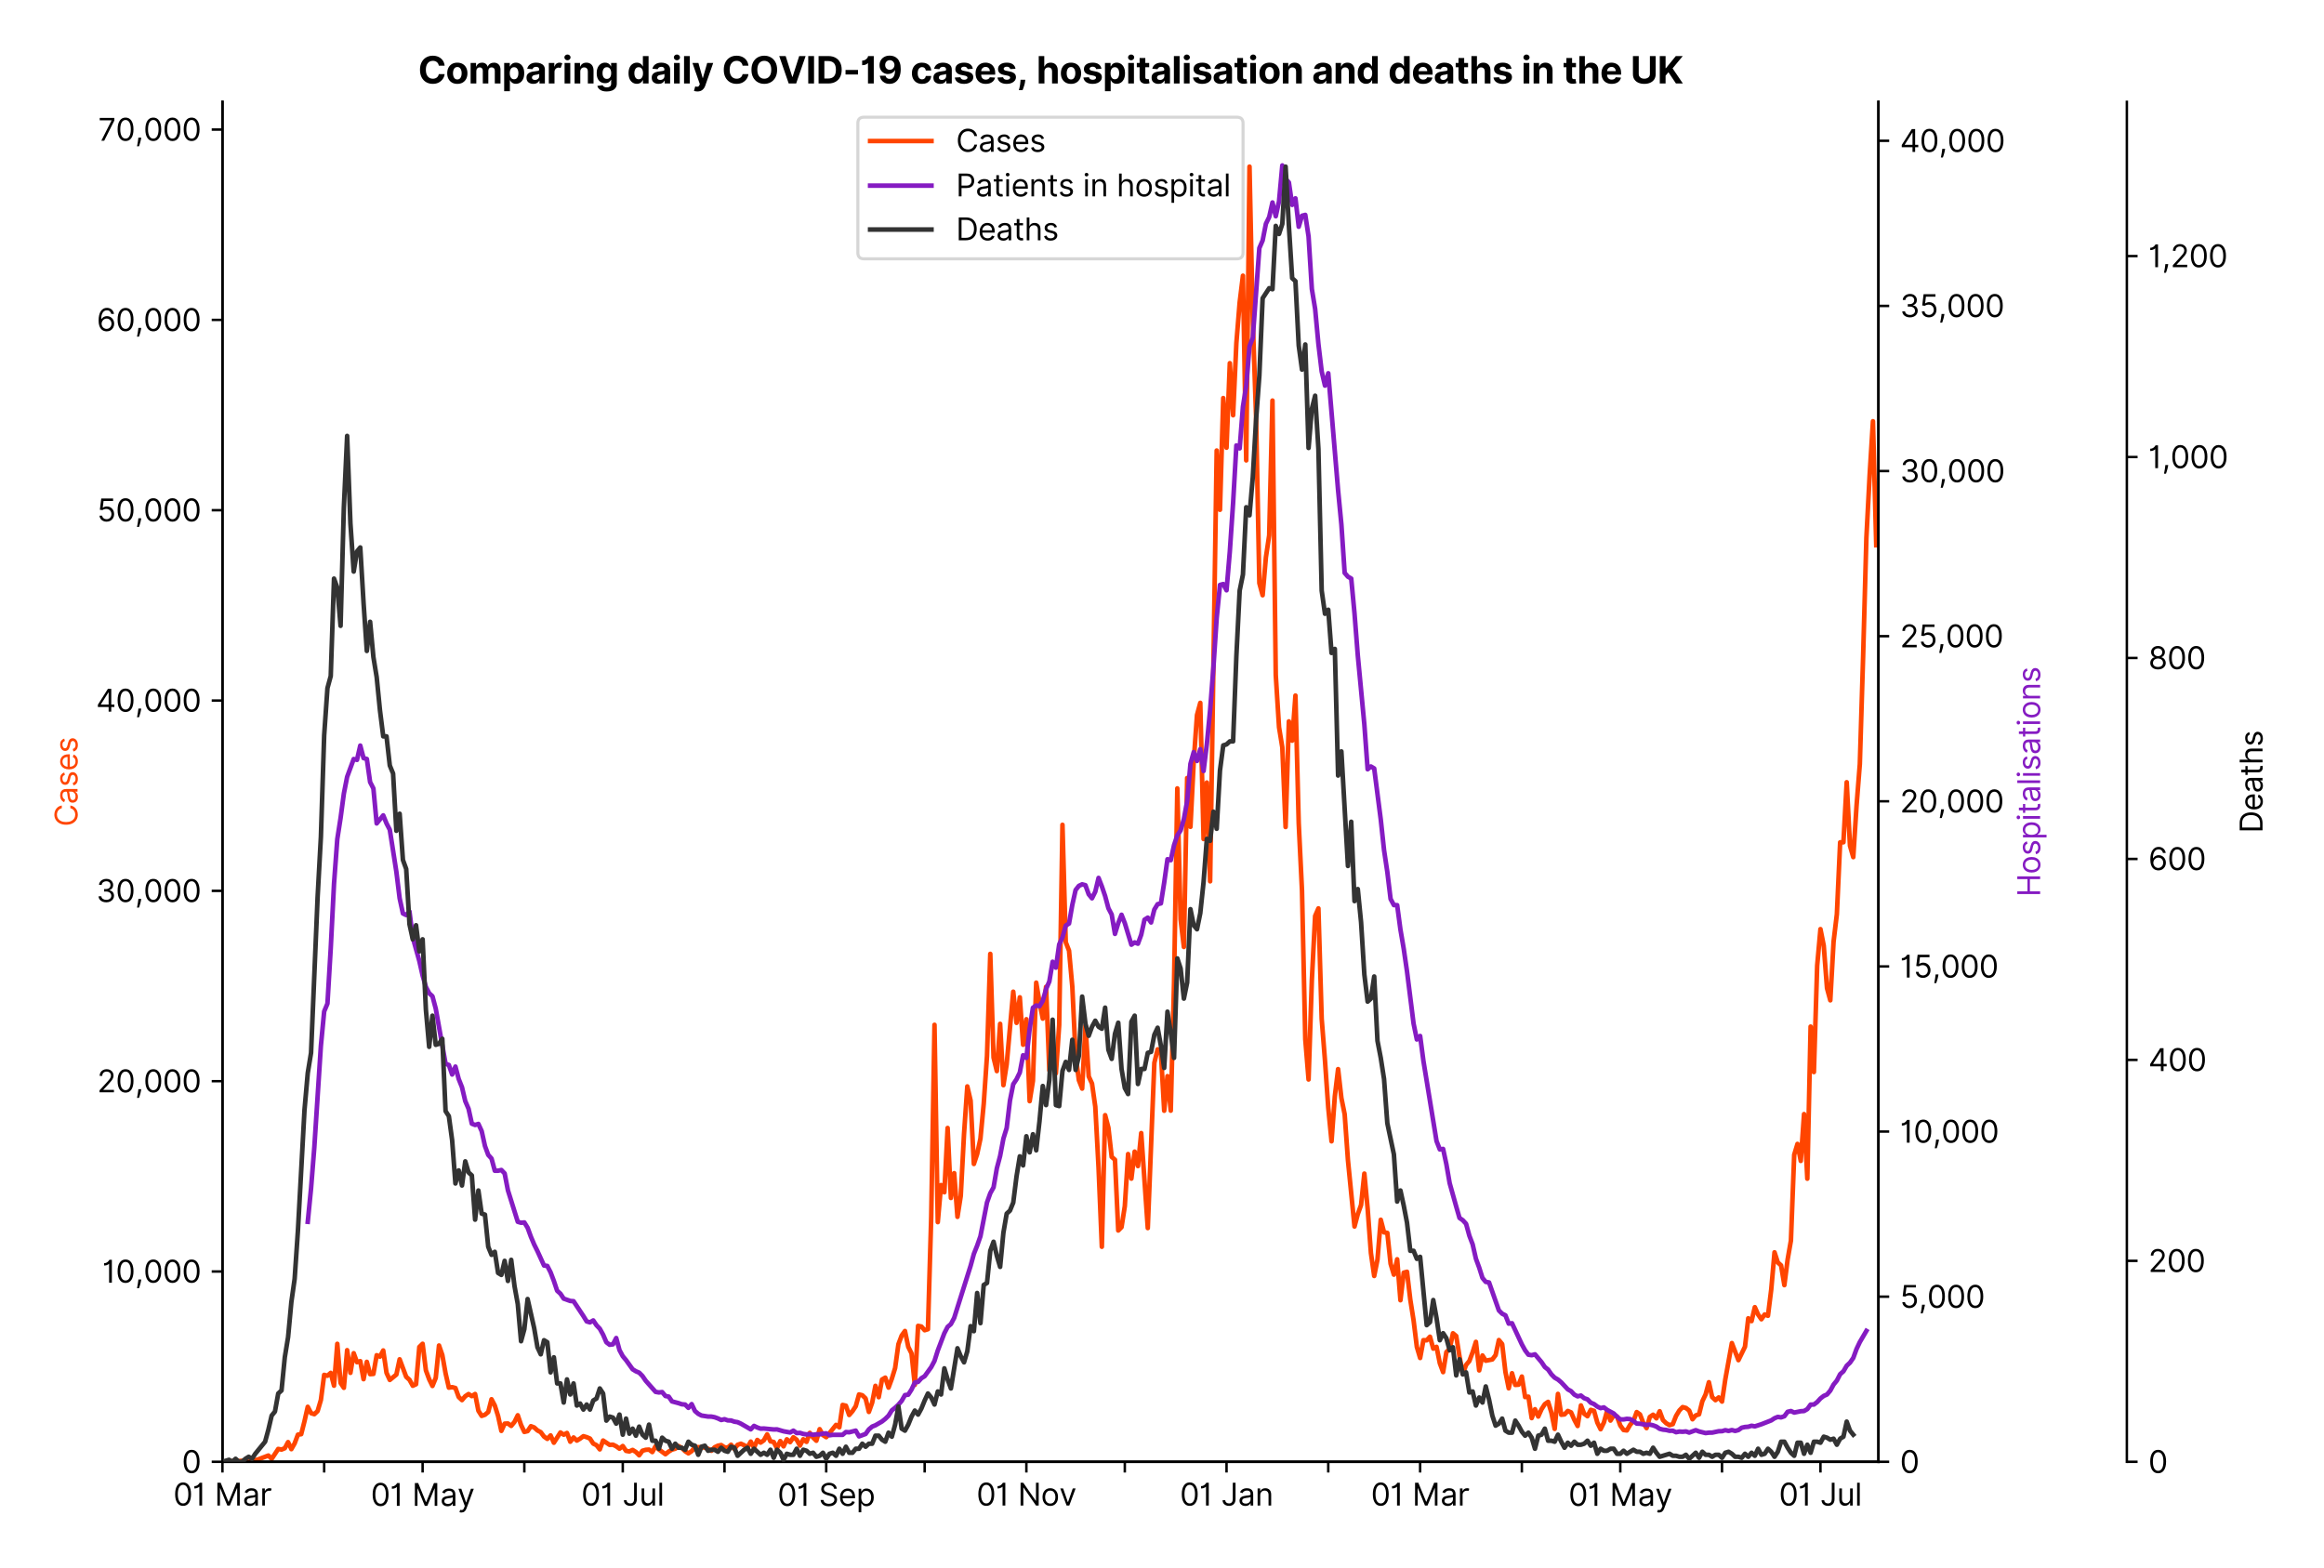 <?xml version="1.0" encoding="utf-8" standalone="no"?>
<!DOCTYPE svg PUBLIC "-//W3C//DTD SVG 1.1//EN"
  "http://www.w3.org/Graphics/SVG/1.1/DTD/svg11.dtd">
<svg version="1.1" viewBox="0 0 757.822 511.234" xmlns="http://www.w3.org/2000/svg" xmlns:xlink="http://www.w3.org/1999/xlink">
 <defs>
  <style type="text/css">*{stroke-linecap:butt;stroke-linejoin:round;}</style>
 </defs>
 <g id="figure_1">
  <g id="patch_1">
   <path d="M 0 511.234 
L 757.822 511.234 
L 757.822 0 
L 0 0 
z
" style="fill:#ffffff;"/>
  </g>
  <g id="axes_1">
   <g id="patch_2">
    <path d="M 72.537 476.745 
L 612.538 476.745 
L 612.538 33.225 
L 72.537 33.225 
z
" style="fill:#ffffff;"/>
   </g>
   <g id="matplotlib.axis_1">
    <g id="xtick_1">
     <g id="line2d_1">
      <defs>
       <path d="M 0 0 
L 0 3.5 
" id="m1aedafce9c" style="stroke:#000000;stroke-width:0.8;"/>
      </defs>
      <g>
       <use style="stroke:#000000;stroke-width:0.8;" x="72.537" xlink:href="#m1aedafce9c" y="476.745"/>
      </g>
     </g>
     <g id="text_1">
      <!-- 01 Mar -->
      <g transform="translate(56.501 491.018)scale(0.1 -0.1)">
       <defs>
        <path d="M 2000 -64 
Q 1230 -64 806 561 
Q 382 1186 382 2327 
Q 382 3459 809 4088 
Q 1236 4718 2000 4718 
Q 2764 4718 3191 4088 
Q 3618 3459 3618 2327 
Q 3618 1186 3194 561 
Q 2771 -64 2000 -64 
z
M 2000 436 
Q 2509 436 2791 927 
Q 3073 1418 3073 2327 
Q 3073 3234 2789 3730 
Q 2505 4227 2000 4227 
Q 1496 4227 1211 3730 
Q 927 3234 927 2327 
Q 927 1418 1210 927 
Q 1493 436 2000 436 
z
" id="Inter-Regular-30" transform="scale(0.016)"/>
        <path d="M 1973 4655 
L 1973 0 
L 1409 0 
L 1409 3836 
L 1373 3836 
Q 1341 3773 1209 3692 
Q 1077 3611 868 3551 
Q 659 3491 391 3491 
L 391 3964 
Q 661 3964 859 4061 
Q 1057 4159 1190 4291 
Q 1323 4423 1392 4529 
Q 1461 4636 1473 4655 
L 1973 4655 
z
" id="Inter-Regular-31" transform="scale(0.016)"/>
        <path id="Inter-Regular-20" transform="scale(0.016)"/>
        <path d="M 564 4655 
L 1236 4655 
L 2818 791 
L 2873 791 
L 4455 4655 
L 5127 4655 
L 5127 0 
L 4600 0 
L 4600 3536 
L 4555 3536 
L 3100 0 
L 2591 0 
L 1136 3536 
L 1091 3536 
L 1091 0 
L 564 0 
L 564 4655 
z
" id="Inter-Regular-4d" transform="scale(0.016)"/>
        <path d="M 1518 -82 
Q 1186 -82 916 44 
Q 646 170 486 410 
Q 327 650 327 991 
Q 327 1291 445 1478 
Q 564 1666 761 1773 
Q 959 1880 1199 1933 
Q 1439 1986 1682 2018 
Q 2000 2059 2199 2080 
Q 2398 2102 2490 2154 
Q 2582 2207 2582 2336 
L 2582 2355 
Q 2582 2691 2399 2877 
Q 2216 3064 1846 3064 
Q 1461 3064 1243 2895 
Q 1025 2727 936 2536 
L 427 2718 
Q 564 3036 792 3214 
Q 1021 3393 1292 3464 
Q 1564 3536 1827 3536 
Q 1996 3536 2215 3496 
Q 2434 3457 2640 3334 
Q 2846 3211 2982 2963 
Q 3118 2716 3118 2300 
L 3118 0 
L 2582 0 
L 2582 473 
L 2555 473 
Q 2500 359 2373 229 
Q 2246 100 2034 9 
Q 1823 -82 1518 -82 
z
M 1600 400 
Q 1918 400 2137 525 
Q 2357 650 2469 847 
Q 2582 1045 2582 1264 
L 2582 1755 
Q 2548 1714 2433 1681 
Q 2318 1648 2169 1624 
Q 2021 1600 1881 1583 
Q 1741 1566 1655 1555 
Q 1446 1527 1265 1467 
Q 1084 1407 974 1287 
Q 864 1168 864 964 
Q 864 684 1072 542 
Q 1280 400 1600 400 
z
" id="Inter-Regular-61" transform="scale(0.016)"/>
        <path d="M 491 0 
L 491 3491 
L 1009 3491 
L 1009 2964 
L 1046 2964 
Q 1139 3223 1389 3384 
Q 1639 3545 1955 3545 
Q 2100 3545 2209 3511 
Q 2318 3477 2400 3418 
L 2218 2964 
Q 2161 2993 2085 3010 
Q 2009 3027 1909 3027 
Q 1527 3027 1277 2794 
Q 1027 2561 1027 2209 
L 1027 0 
L 491 0 
z
" id="Inter-Regular-72" transform="scale(0.016)"/>
       </defs>
       <use xlink:href="#Inter-Regular-30"/>
       <use x="62.5" xlink:href="#Inter-Regular-31"/>
       <use x="106.676" xlink:href="#Inter-Regular-20"/>
       <use x="134.801" xlink:href="#Inter-Regular-4d"/>
       <use x="225.994" xlink:href="#Inter-Regular-61"/>
       <use x="282.386" xlink:href="#Inter-Regular-72"/>
      </g>
     </g>
    </g>
    <g id="xtick_2">
     <g id="line2d_2">
      <g>
       <use style="stroke:#000000;stroke-width:0.8;" x="105.707" xlink:href="#m1aedafce9c" y="476.745"/>
      </g>
     </g>
    </g>
    <g id="xtick_3">
     <g id="line2d_3">
      <g>
       <use style="stroke:#000000;stroke-width:0.8;" x="137.807" xlink:href="#m1aedafce9c" y="476.745"/>
      </g>
     </g>
     <g id="text_2">
      <!-- 01 May -->
      <g transform="translate(120.904 491.117)scale(0.1 -0.1)">
       <defs>
        <path d="M 818 -1355 
Q 682 -1355 575 -1333 
Q 468 -1311 427 -1291 
L 564 -818 
Q 857 -893 1053 -814 
Q 1250 -736 1391 -345 
L 1509 -18 
L 218 3491 
L 800 3491 
L 1764 709 
L 1800 709 
L 2764 3491 
L 3346 3491 
L 1846 -564 
Q 1550 -1355 818 -1355 
z
" id="Inter-Regular-79" transform="scale(0.016)"/>
       </defs>
       <use xlink:href="#Inter-Regular-30"/>
       <use x="62.5" xlink:href="#Inter-Regular-31"/>
       <use x="106.676" xlink:href="#Inter-Regular-20"/>
       <use x="134.801" xlink:href="#Inter-Regular-4d"/>
       <use x="225.994" xlink:href="#Inter-Regular-61"/>
       <use x="282.386" xlink:href="#Inter-Regular-79"/>
      </g>
     </g>
    </g>
    <g id="xtick_4">
     <g id="line2d_4">
      <g>
       <use style="stroke:#000000;stroke-width:0.8;" x="170.977" xlink:href="#m1aedafce9c" y="476.745"/>
      </g>
     </g>
    </g>
    <g id="xtick_5">
     <g id="line2d_5">
      <g>
       <use style="stroke:#000000;stroke-width:0.8;" x="203.076" xlink:href="#m1aedafce9c" y="476.745"/>
      </g>
     </g>
     <g id="text_3">
      <!-- 01 Jul -->
      <g transform="translate(189.533 491.018)scale(0.1 -0.1)">
       <defs>
        <path d="M 2346 4655 
L 2909 4655 
L 2909 1327 
Q 2909 657 2549 296 
Q 2189 -64 1582 -64 
Q 1200 -64 902 76 
Q 605 216 434 475 
Q 264 734 264 1091 
L 818 1091 
Q 818 795 1034 615 
Q 1250 436 1582 436 
Q 1948 436 2147 664 
Q 2346 893 2346 1327 
L 2346 4655 
z
" id="Inter-Regular-4a" transform="scale(0.016)"/>
        <path d="M 2691 1427 
L 2691 3491 
L 3227 3491 
L 3227 0 
L 2691 0 
L 2691 591 
L 2655 591 
Q 2532 325 2273 140 
Q 2014 -45 1618 -45 
Q 1127 -45 809 280 
Q 491 605 491 1273 
L 491 3491 
L 1027 3491 
L 1027 1309 
Q 1027 927 1242 700 
Q 1457 473 1791 473 
Q 1991 473 2199 575 
Q 2407 677 2549 888 
Q 2691 1100 2691 1427 
z
" id="Inter-Regular-75" transform="scale(0.016)"/>
        <path d="M 1027 4655 
L 1027 0 
L 491 0 
L 491 4655 
L 1027 4655 
z
" id="Inter-Regular-6c" transform="scale(0.016)"/>
       </defs>
       <use xlink:href="#Inter-Regular-30"/>
       <use x="62.5" xlink:href="#Inter-Regular-31"/>
       <use x="106.676" xlink:href="#Inter-Regular-20"/>
       <use x="134.801" xlink:href="#Inter-Regular-4a"/>
       <use x="189.063" xlink:href="#Inter-Regular-75"/>
       <use x="247.159" xlink:href="#Inter-Regular-6c"/>
      </g>
     </g>
    </g>
    <g id="xtick_6">
     <g id="line2d_6">
      <g>
       <use style="stroke:#000000;stroke-width:0.8;" x="236.246" xlink:href="#m1aedafce9c" y="476.745"/>
      </g>
     </g>
    </g>
    <g id="xtick_7">
     <g id="line2d_7">
      <g>
       <use style="stroke:#000000;stroke-width:0.8;" x="269.416" xlink:href="#m1aedafce9c" y="476.745"/>
      </g>
     </g>
     <g id="text_4">
      <!-- 01 Sep -->
      <g transform="translate(253.528 491.117)scale(0.1 -0.1)">
       <defs>
        <path d="M 3109 3491 
Q 3068 3836 2777 4027 
Q 2486 4218 2064 4218 
Q 1600 4218 1318 3999 
Q 1036 3780 1036 3445 
Q 1036 3195 1189 3042 
Q 1343 2889 1553 2803 
Q 1764 2718 1936 2673 
L 2409 2545 
Q 2591 2498 2815 2414 
Q 3039 2330 3244 2185 
Q 3450 2041 3584 1816 
Q 3718 1591 3718 1264 
Q 3718 886 3521 581 
Q 3325 277 2949 97 
Q 2573 -82 2036 -82 
Q 1286 -82 845 272 
Q 405 627 364 1200 
L 946 1200 
Q 968 936 1124 764 
Q 1280 593 1519 510 
Q 1759 427 2036 427 
Q 2359 427 2616 533 
Q 2873 639 3023 828 
Q 3173 1018 3173 1273 
Q 3173 1505 3043 1650 
Q 2914 1795 2702 1886 
Q 2491 1977 2246 2045 
L 1673 2209 
Q 1127 2366 809 2657 
Q 491 2948 491 3418 
Q 491 3809 703 4101 
Q 916 4393 1276 4555 
Q 1636 4718 2082 4718 
Q 2532 4718 2882 4558 
Q 3232 4398 3437 4120 
Q 3643 3843 3655 3491 
L 3109 3491 
z
" id="Inter-Regular-53" transform="scale(0.016)"/>
        <path d="M 1955 -73 
Q 1450 -73 1085 151 
Q 721 375 524 778 
Q 327 1182 327 1718 
Q 327 2255 524 2665 
Q 721 3075 1074 3305 
Q 1427 3536 1900 3536 
Q 2173 3536 2439 3445 
Q 2705 3355 2923 3151 
Q 3141 2948 3270 2614 
Q 3400 2280 3400 1791 
L 3400 1564 
L 866 1564 
Q 884 1005 1183 707 
Q 1482 409 1955 409 
Q 2271 409 2498 545 
Q 2725 682 2827 955 
L 3346 809 
Q 3223 414 2854 170 
Q 2486 -73 1955 -73 
z
M 866 2027 
L 2855 2027 
Q 2855 2470 2595 2762 
Q 2336 3055 1900 3055 
Q 1593 3055 1368 2911 
Q 1143 2768 1013 2533 
Q 884 2298 866 2027 
z
" id="Inter-Regular-65" transform="scale(0.016)"/>
        <path d="M 491 -1309 
L 491 3491 
L 1009 3491 
L 1009 2936 
L 1073 2936 
Q 1132 3027 1237 3169 
Q 1343 3311 1542 3423 
Q 1741 3536 2082 3536 
Q 2523 3536 2859 3315 
Q 3196 3095 3384 2690 
Q 3573 2286 3573 1736 
Q 3573 1182 3384 776 
Q 3196 370 2861 148 
Q 2527 -73 2091 -73 
Q 1755 -73 1552 39 
Q 1350 152 1241 296 
Q 1132 441 1073 536 
L 1027 536 
L 1027 -1309 
L 491 -1309 
z
M 1018 1745 
Q 1018 1152 1276 780 
Q 1534 409 2018 409 
Q 2355 409 2581 587 
Q 2807 766 2921 1069 
Q 3036 1373 3036 1745 
Q 3036 2114 2923 2410 
Q 2811 2707 2585 2881 
Q 2359 3055 2018 3055 
Q 1527 3055 1272 2693 
Q 1018 2332 1018 1745 
z
" id="Inter-Regular-70" transform="scale(0.016)"/>
       </defs>
       <use xlink:href="#Inter-Regular-30"/>
       <use x="62.5" xlink:href="#Inter-Regular-31"/>
       <use x="106.676" xlink:href="#Inter-Regular-20"/>
       <use x="134.801" xlink:href="#Inter-Regular-53"/>
       <use x="198.58" xlink:href="#Inter-Regular-65"/>
       <use x="256.818" xlink:href="#Inter-Regular-70"/>
      </g>
     </g>
    </g>
    <g id="xtick_8">
     <g id="line2d_8">
      <g>
       <use style="stroke:#000000;stroke-width:0.8;" x="301.516" xlink:href="#m1aedafce9c" y="476.745"/>
      </g>
     </g>
    </g>
    <g id="xtick_9">
     <g id="line2d_9">
      <g>
       <use style="stroke:#000000;stroke-width:0.8;" x="334.685" xlink:href="#m1aedafce9c" y="476.745"/>
      </g>
     </g>
     <g id="text_5">
      <!-- 01 Nov -->
      <g transform="translate(318.414 491.018)scale(0.1 -0.1)">
       <defs>
        <path d="M 4255 4655 
L 4255 0 
L 3709 0 
L 1173 3655 
L 1127 3655 
L 1127 0 
L 564 0 
L 564 4655 
L 1109 4655 
L 3655 991 
L 3700 991 
L 3700 4655 
L 4255 4655 
z
" id="Inter-Regular-4e" transform="scale(0.016)"/>
        <path d="M 1909 -73 
Q 1436 -73 1080 152 
Q 725 377 526 781 
Q 327 1186 327 1727 
Q 327 2273 526 2679 
Q 725 3086 1080 3311 
Q 1436 3536 1909 3536 
Q 2382 3536 2737 3311 
Q 3093 3086 3292 2679 
Q 3491 2273 3491 1727 
Q 3491 1186 3292 781 
Q 3093 377 2737 152 
Q 2382 -73 1909 -73 
z
M 1909 409 
Q 2268 409 2500 593 
Q 2732 777 2843 1077 
Q 2955 1377 2955 1727 
Q 2955 2077 2843 2379 
Q 2732 2682 2500 2868 
Q 2268 3055 1909 3055 
Q 1550 3055 1318 2868 
Q 1086 2682 975 2379 
Q 864 2077 864 1727 
Q 864 1377 975 1077 
Q 1086 777 1318 593 
Q 1550 409 1909 409 
z
" id="Inter-Regular-6f" transform="scale(0.016)"/>
        <path d="M 3346 3491 
L 2055 0 
L 1509 0 
L 218 3491 
L 800 3491 
L 1764 709 
L 1800 709 
L 2764 3491 
L 3346 3491 
z
" id="Inter-Regular-76" transform="scale(0.016)"/>
       </defs>
       <use xlink:href="#Inter-Regular-30"/>
       <use x="62.5" xlink:href="#Inter-Regular-31"/>
       <use x="106.676" xlink:href="#Inter-Regular-20"/>
       <use x="134.801" xlink:href="#Inter-Regular-4e"/>
       <use x="210.085" xlink:href="#Inter-Regular-6f"/>
       <use x="269.744" xlink:href="#Inter-Regular-76"/>
      </g>
     </g>
    </g>
    <g id="xtick_10">
     <g id="line2d_10">
      <g>
       <use style="stroke:#000000;stroke-width:0.8;" x="366.785" xlink:href="#m1aedafce9c" y="476.745"/>
      </g>
     </g>
    </g>
    <g id="xtick_11">
     <g id="line2d_11">
      <g>
       <use style="stroke:#000000;stroke-width:0.8;" x="399.955" xlink:href="#m1aedafce9c" y="476.745"/>
      </g>
     </g>
     <g id="text_6">
      <!-- 01 Jan -->
      <g transform="translate(384.756 491.018)scale(0.1 -0.1)">
       <defs>
        <path d="M 1027 2100 
L 1027 0 
L 491 0 
L 491 3491 
L 1009 3491 
L 1009 2945 
L 1055 2945 
Q 1177 3211 1427 3373 
Q 1677 3536 2073 3536 
Q 2602 3536 2928 3211 
Q 3255 2886 3255 2218 
L 3255 0 
L 2718 0 
L 2718 2182 
Q 2718 2593 2504 2824 
Q 2291 3055 1918 3055 
Q 1534 3055 1280 2806 
Q 1027 2557 1027 2100 
z
" id="Inter-Regular-6e" transform="scale(0.016)"/>
       </defs>
       <use xlink:href="#Inter-Regular-30"/>
       <use x="62.5" xlink:href="#Inter-Regular-31"/>
       <use x="106.676" xlink:href="#Inter-Regular-20"/>
       <use x="134.801" xlink:href="#Inter-Regular-4a"/>
       <use x="189.063" xlink:href="#Inter-Regular-61"/>
       <use x="245.455" xlink:href="#Inter-Regular-6e"/>
      </g>
     </g>
    </g>
    <g id="xtick_12">
     <g id="line2d_12">
      <g>
       <use style="stroke:#000000;stroke-width:0.8;" x="433.125" xlink:href="#m1aedafce9c" y="476.745"/>
      </g>
     </g>
    </g>
    <g id="xtick_13">
     <g id="line2d_13">
      <g>
       <use style="stroke:#000000;stroke-width:0.8;" x="463.084" xlink:href="#m1aedafce9c" y="476.745"/>
      </g>
     </g>
     <g id="text_7">
      <!-- 01 Mar -->
      <g transform="translate(447.048 491.018)scale(0.1 -0.1)">
       <use xlink:href="#Inter-Regular-30"/>
       <use x="62.5" xlink:href="#Inter-Regular-31"/>
       <use x="106.676" xlink:href="#Inter-Regular-20"/>
       <use x="134.801" xlink:href="#Inter-Regular-4d"/>
       <use x="225.994" xlink:href="#Inter-Regular-61"/>
       <use x="282.386" xlink:href="#Inter-Regular-72"/>
      </g>
     </g>
    </g>
    <g id="xtick_14">
     <g id="line2d_14">
      <g>
       <use style="stroke:#000000;stroke-width:0.8;" x="496.254" xlink:href="#m1aedafce9c" y="476.745"/>
      </g>
     </g>
    </g>
    <g id="xtick_15">
     <g id="line2d_15">
      <g>
       <use style="stroke:#000000;stroke-width:0.8;" x="528.354" xlink:href="#m1aedafce9c" y="476.745"/>
      </g>
     </g>
     <g id="text_8">
      <!-- 01 May -->
      <g transform="translate(511.451 491.117)scale(0.1 -0.1)">
       <use xlink:href="#Inter-Regular-30"/>
       <use x="62.5" xlink:href="#Inter-Regular-31"/>
       <use x="106.676" xlink:href="#Inter-Regular-20"/>
       <use x="134.801" xlink:href="#Inter-Regular-4d"/>
       <use x="225.994" xlink:href="#Inter-Regular-61"/>
       <use x="282.386" xlink:href="#Inter-Regular-79"/>
      </g>
     </g>
    </g>
    <g id="xtick_16">
     <g id="line2d_16">
      <g>
       <use style="stroke:#000000;stroke-width:0.8;" x="561.524" xlink:href="#m1aedafce9c" y="476.745"/>
      </g>
     </g>
    </g>
    <g id="xtick_17">
     <g id="line2d_17">
      <g>
       <use style="stroke:#000000;stroke-width:0.8;" x="593.623" xlink:href="#m1aedafce9c" y="476.745"/>
      </g>
     </g>
     <g id="text_9">
      <!-- 01 Jul -->
      <g transform="translate(580.08 491.018)scale(0.1 -0.1)">
       <use xlink:href="#Inter-Regular-30"/>
       <use x="62.5" xlink:href="#Inter-Regular-31"/>
       <use x="106.676" xlink:href="#Inter-Regular-20"/>
       <use x="134.801" xlink:href="#Inter-Regular-4a"/>
       <use x="189.063" xlink:href="#Inter-Regular-75"/>
       <use x="247.159" xlink:href="#Inter-Regular-6c"/>
      </g>
     </g>
    </g>
   </g>
   <g id="matplotlib.axis_2">
    <g id="ytick_1">
     <g id="line2d_18">
      <defs>
       <path d="M 0 0 
L -3.5 0 
" id="md928327520" style="stroke:#000000;stroke-width:0.8;"/>
      </defs>
      <g>
       <use style="stroke:#000000;stroke-width:0.8;" x="72.537" xlink:href="#md928327520" y="476.745"/>
      </g>
     </g>
     <g id="text_10">
      <!-- 0 -->
      <g transform="translate(59.288 480.382)scale(0.1 -0.1)">
       <use xlink:href="#Inter-Regular-30"/>
      </g>
     </g>
    </g>
    <g id="ytick_2">
     <g id="line2d_19">
      <g>
       <use style="stroke:#000000;stroke-width:0.8;" x="72.537" xlink:href="#md928327520" y="414.676"/>
      </g>
     </g>
     <g id="text_11">
      <!-- 10,000 -->
      <g transform="translate(33.322 418.312)scale(0.1 -0.1)">
       <defs>
        <path d="M 1291 636 
L 1255 391 
Q 1216 132 1137 -163 
Q 1059 -459 975 -720 
Q 891 -982 836 -1136 
L 427 -1136 
Q 457 -991 504 -752 
Q 552 -514 601 -219 
Q 650 75 682 382 
L 709 636 
L 1291 636 
z
" id="Inter-Regular-2c" transform="scale(0.016)"/>
       </defs>
       <use xlink:href="#Inter-Regular-31"/>
       <use x="44.176" xlink:href="#Inter-Regular-30"/>
       <use x="106.676" xlink:href="#Inter-Regular-2c"/>
       <use x="134.659" xlink:href="#Inter-Regular-30"/>
       <use x="197.159" xlink:href="#Inter-Regular-30"/>
       <use x="259.659" xlink:href="#Inter-Regular-30"/>
      </g>
     </g>
    </g>
    <g id="ytick_3">
     <g id="line2d_20">
      <g>
       <use style="stroke:#000000;stroke-width:0.8;" x="72.537" xlink:href="#md928327520" y="352.606"/>
      </g>
     </g>
     <g id="text_12">
      <!-- 20,000 -->
      <g transform="translate(31.688 356.243)scale(0.1 -0.1)">
       <defs>
        <path d="M 482 0 
L 482 409 
L 2018 2091 
Q 2289 2386 2464 2605 
Q 2639 2825 2724 3019 
Q 2809 3214 2809 3427 
Q 2809 3795 2553 4011 
Q 2298 4227 1918 4227 
Q 1514 4227 1275 3985 
Q 1036 3743 1036 3345 
L 500 3345 
Q 500 3755 688 4064 
Q 877 4373 1203 4545 
Q 1530 4718 1936 4718 
Q 2346 4718 2661 4545 
Q 2977 4373 3156 4079 
Q 3336 3786 3336 3427 
Q 3336 3170 3244 2926 
Q 3152 2682 2926 2383 
Q 2700 2084 2300 1655 
L 1255 536 
L 1255 500 
L 3418 500 
L 3418 0 
L 482 0 
z
" id="Inter-Regular-32" transform="scale(0.016)"/>
       </defs>
       <use xlink:href="#Inter-Regular-32"/>
       <use x="60.511" xlink:href="#Inter-Regular-30"/>
       <use x="123.011" xlink:href="#Inter-Regular-2c"/>
       <use x="150.994" xlink:href="#Inter-Regular-30"/>
       <use x="213.494" xlink:href="#Inter-Regular-30"/>
       <use x="275.994" xlink:href="#Inter-Regular-30"/>
      </g>
     </g>
    </g>
    <g id="ytick_4">
     <g id="line2d_21">
      <g>
       <use style="stroke:#000000;stroke-width:0.8;" x="72.537" xlink:href="#md928327520" y="290.537"/>
      </g>
     </g>
     <g id="text_13">
      <!-- 30,000 -->
      <g transform="translate(31.375 294.174)scale(0.1 -0.1)">
       <defs>
        <path d="M 2055 -64 
Q 1605 -64 1253 90 
Q 902 245 696 521 
Q 491 798 473 1164 
L 1046 1164 
Q 1071 827 1356 631 
Q 1641 436 2046 436 
Q 2493 436 2783 664 
Q 3073 893 3073 1264 
Q 3073 1650 2787 1893 
Q 2502 2136 1973 2136 
L 1600 2136 
L 1600 2636 
L 1973 2636 
Q 2386 2636 2647 2856 
Q 2909 3077 2909 3445 
Q 2909 3798 2679 4012 
Q 2450 4227 2064 4227 
Q 1823 4227 1610 4139 
Q 1398 4052 1264 3887 
Q 1130 3723 1118 3491 
L 573 3491 
Q 586 3857 793 4133 
Q 1000 4409 1335 4563 
Q 1671 4718 2073 4718 
Q 2505 4718 2814 4544 
Q 3123 4370 3289 4086 
Q 3455 3802 3455 3473 
Q 3455 3080 3249 2802 
Q 3043 2525 2691 2418 
L 2691 2382 
Q 3132 2309 3379 2008 
Q 3627 1707 3627 1264 
Q 3627 884 3421 583 
Q 3216 282 2861 109 
Q 2507 -64 2055 -64 
z
" id="Inter-Regular-33" transform="scale(0.016)"/>
       </defs>
       <use xlink:href="#Inter-Regular-33"/>
       <use x="63.636" xlink:href="#Inter-Regular-30"/>
       <use x="126.136" xlink:href="#Inter-Regular-2c"/>
       <use x="154.119" xlink:href="#Inter-Regular-30"/>
       <use x="216.619" xlink:href="#Inter-Regular-30"/>
       <use x="279.119" xlink:href="#Inter-Regular-30"/>
      </g>
     </g>
    </g>
    <g id="ytick_5">
     <g id="line2d_22">
      <g>
       <use style="stroke:#000000;stroke-width:0.8;" x="72.537" xlink:href="#md928327520" y="228.468"/>
      </g>
     </g>
     <g id="text_14">
      <!-- 40,000 -->
      <g transform="translate(31.319 232.105)scale(0.1 -0.1)">
       <defs>
        <path d="M 373 955 
L 373 1418 
L 2418 4655 
L 3100 4655 
L 3100 1455 
L 3736 1455 
L 3736 955 
L 3100 955 
L 3100 0 
L 2564 0 
L 2564 955 
L 373 955 
z
M 2564 1455 
L 2564 3936 
L 2527 3936 
L 982 1491 
L 982 1455 
L 2564 1455 
z
" id="Inter-Regular-34" transform="scale(0.016)"/>
       </defs>
       <use xlink:href="#Inter-Regular-34"/>
       <use x="64.205" xlink:href="#Inter-Regular-30"/>
       <use x="126.705" xlink:href="#Inter-Regular-2c"/>
       <use x="154.688" xlink:href="#Inter-Regular-30"/>
       <use x="217.188" xlink:href="#Inter-Regular-30"/>
       <use x="279.688" xlink:href="#Inter-Regular-30"/>
      </g>
     </g>
    </g>
    <g id="ytick_6">
     <g id="line2d_23">
      <g>
       <use style="stroke:#000000;stroke-width:0.8;" x="72.537" xlink:href="#md928327520" y="166.399"/>
      </g>
     </g>
     <g id="text_15">
      <!-- 50,000 -->
      <g transform="translate(31.659 170.035)scale(0.1 -0.1)">
       <defs>
        <path d="M 1936 -64 
Q 1536 -64 1216 95 
Q 896 255 702 532 
Q 509 809 491 1164 
L 1036 1164 
Q 1068 848 1324 642 
Q 1580 436 1936 436 
Q 2223 436 2447 570 
Q 2671 705 2799 940 
Q 2927 1175 2927 1473 
Q 2927 1777 2794 2017 
Q 2661 2257 2429 2395 
Q 2198 2534 1900 2536 
Q 1686 2539 1461 2472 
Q 1236 2405 1091 2300 
L 564 2364 
L 846 4655 
L 3264 4655 
L 3264 4155 
L 1318 4155 
L 1155 2782 
L 1182 2782 
Q 1325 2895 1541 2970 
Q 1757 3045 1991 3045 
Q 2418 3045 2753 2842 
Q 3089 2639 3281 2286 
Q 3473 1934 3473 1482 
Q 3473 1036 3274 687 
Q 3075 339 2727 137 
Q 2380 -64 1936 -64 
z
" id="Inter-Regular-35" transform="scale(0.016)"/>
       </defs>
       <use xlink:href="#Inter-Regular-35"/>
       <use x="60.795" xlink:href="#Inter-Regular-30"/>
       <use x="123.295" xlink:href="#Inter-Regular-2c"/>
       <use x="151.278" xlink:href="#Inter-Regular-30"/>
       <use x="213.778" xlink:href="#Inter-Regular-30"/>
       <use x="276.278" xlink:href="#Inter-Regular-30"/>
      </g>
     </g>
    </g>
    <g id="ytick_7">
     <g id="line2d_24">
      <g>
       <use style="stroke:#000000;stroke-width:0.8;" x="72.537" xlink:href="#md928327520" y="104.329"/>
      </g>
     </g>
     <g id="text_16">
      <!-- 60,000 -->
      <g transform="translate(31.503 107.966)scale(0.1 -0.1)">
       <defs>
        <path d="M 2027 -64 
Q 1741 -59 1454 45 
Q 1168 150 932 399 
Q 696 648 552 1074 
Q 409 1500 409 2145 
Q 409 3386 861 4056 
Q 1314 4727 2100 4727 
Q 2686 4727 3073 4384 
Q 3461 4041 3546 3491 
L 2991 3491 
Q 2914 3811 2691 4019 
Q 2468 4227 2100 4227 
Q 1559 4227 1249 3755 
Q 939 3284 936 2427 
L 973 2427 
Q 1164 2716 1461 2880 
Q 1759 3045 2118 3045 
Q 2518 3045 2850 2846 
Q 3182 2648 3382 2299 
Q 3582 1950 3582 1500 
Q 3582 1068 3389 710 
Q 3196 352 2847 142 
Q 2498 -68 2027 -64 
z
M 2027 436 
Q 2314 436 2542 579 
Q 2771 723 2903 964 
Q 3036 1205 3036 1500 
Q 3036 1789 2908 2026 
Q 2780 2264 2556 2404 
Q 2332 2545 2046 2545 
Q 1757 2545 1525 2397 
Q 1293 2250 1157 2010 
Q 1021 1770 1018 1491 
Q 1018 1214 1149 973 
Q 1280 732 1508 584 
Q 1736 436 2027 436 
z
" id="Inter-Regular-36" transform="scale(0.016)"/>
       </defs>
       <use xlink:href="#Inter-Regular-36"/>
       <use x="62.358" xlink:href="#Inter-Regular-30"/>
       <use x="124.858" xlink:href="#Inter-Regular-2c"/>
       <use x="152.841" xlink:href="#Inter-Regular-30"/>
       <use x="215.341" xlink:href="#Inter-Regular-30"/>
       <use x="277.841" xlink:href="#Inter-Regular-30"/>
      </g>
     </g>
    </g>
    <g id="ytick_8">
     <g id="line2d_25">
      <g>
       <use style="stroke:#000000;stroke-width:0.8;" x="72.537" xlink:href="#md928327520" y="42.26"/>
      </g>
     </g>
     <g id="text_17">
      <!-- 70,000 -->
      <g transform="translate(32.028 45.897)scale(0.1 -0.1)">
       <defs>
        <path d="M 627 0 
L 2709 4118 
L 2709 4155 
L 309 4155 
L 309 4655 
L 3291 4655 
L 3291 4127 
L 1218 0 
L 627 0 
z
" id="Inter-Regular-37" transform="scale(0.016)"/>
       </defs>
       <use xlink:href="#Inter-Regular-37"/>
       <use x="57.102" xlink:href="#Inter-Regular-30"/>
       <use x="119.602" xlink:href="#Inter-Regular-2c"/>
       <use x="147.585" xlink:href="#Inter-Regular-30"/>
       <use x="210.085" xlink:href="#Inter-Regular-30"/>
       <use x="272.585" xlink:href="#Inter-Regular-30"/>
      </g>
     </g>
    </g>
    <g id="text_18">
     <!-- Cases -->
     <g style="fill:#ff4500;" transform="translate(25.273 269.581)rotate(-90)scale(0.1 -0.1)">
      <defs>
       <path d="M 4309 3200 
L 3746 3200 
Q 3677 3523 3484 3743 
Q 3291 3964 3018 4077 
Q 2746 4191 2436 4191 
Q 2014 4191 1672 3977 
Q 1330 3764 1128 3348 
Q 927 2932 927 2327 
Q 927 1723 1128 1307 
Q 1330 891 1672 677 
Q 2014 464 2436 464 
Q 2746 464 3018 577 
Q 3291 691 3484 911 
Q 3677 1132 3746 1455 
L 4309 1455 
Q 4223 977 3957 637 
Q 3691 298 3298 117 
Q 2905 -64 2436 -64 
Q 1841 -64 1377 227 
Q 914 518 648 1054 
Q 382 1591 382 2327 
Q 382 3064 648 3600 
Q 914 4136 1377 4427 
Q 1841 4718 2436 4718 
Q 2905 4718 3298 4537 
Q 3691 4357 3957 4017 
Q 4223 3677 4309 3200 
z
" id="Inter-Regular-43" transform="scale(0.016)"/>
       <path d="M 2964 2709 
L 2482 2573 
Q 2411 2755 2245 2914 
Q 2080 3073 1727 3073 
Q 1407 3073 1194 2926 
Q 982 2780 982 2555 
Q 982 2355 1127 2239 
Q 1273 2123 1582 2045 
L 2100 1918 
Q 3027 1691 3027 973 
Q 3027 673 2855 436 
Q 2684 200 2377 63 
Q 2071 -73 1664 -73 
Q 1130 -73 780 159 
Q 430 391 336 836 
L 846 964 
Q 989 400 1655 400 
Q 2030 400 2251 560 
Q 2473 720 2473 945 
Q 2473 1316 1955 1436 
L 1373 1573 
Q 893 1686 669 1926 
Q 446 2166 446 2527 
Q 446 2823 613 3050 
Q 780 3277 1069 3406 
Q 1359 3536 1727 3536 
Q 2246 3536 2542 3309 
Q 2839 3082 2964 2709 
z
" id="Inter-Regular-73" transform="scale(0.016)"/>
      </defs>
      <use xlink:href="#Inter-Regular-43"/>
      <use x="72.727" xlink:href="#Inter-Regular-61"/>
      <use x="129.119" xlink:href="#Inter-Regular-73"/>
      <use x="181.392" xlink:href="#Inter-Regular-65"/>
      <use x="239.631" xlink:href="#Inter-Regular-73"/>
     </g>
    </g>
   </g>
   <g id="line2d_26">
    <path clip-path="url(#pa16e1ad376)" d="M 40.438 476.733 
L 50.068 476.739 
L 55.418 476.745 
L 74.677 476.677 
L 75.747 476.534 
L 76.817 476.565 
L 80.027 476.342 
L 82.167 476.422 
L 83.237 476.23 
L 84.307 475.913 
L 86.447 475.106 
L 87.517 474.697 
L 88.587 475.802 
L 90.727 472.549 
L 91.797 472.754 
L 92.867 472.313 
L 93.937 470.321 
L 95.007 472.617 
L 96.077 470.743 
L 97.147 467.888 
L 98.217 467.733 
L 99.287 463.53 
L 100.357 458.807 
L 101.427 460.88 
L 102.497 461.215 
L 103.567 460.204 
L 104.637 456.572 
L 105.707 448.398 
L 106.777 448.677 
L 107.847 447.746 
L 108.917 451.917 
L 109.987 438.268 
L 111.057 451.03 
L 112.127 452.612 
L 113.197 440.341 
L 114.267 447.728 
L 115.337 441.328 
L 116.407 444.258 
L 117.477 443.923 
L 118.547 449.795 
L 119.617 444.146 
L 120.687 448.162 
L 121.757 448.081 
L 122.827 441.992 
L 123.897 442.446 
L 124.967 440.434 
L 126.037 447.721 
L 127.107 450.049 
L 129.247 448.299 
L 130.317 443.314 
L 132.457 449.043 
L 133.527 449.993 
L 134.597 451.942 
L 135.667 451.446 
L 136.737 439.305 
L 137.807 438.256 
L 138.877 446.915 
L 139.947 449.813 
L 141.017 452.01 
L 142.087 449.397 
L 143.157 438.814 
L 144.227 441.899 
L 145.297 447.889 
L 146.367 452.563 
L 147.437 452.395 
L 148.507 452.681 
L 149.577 455.623 
L 150.647 456.622 
L 151.717 455.356 
L 152.787 454.648 
L 153.857 455.325 
L 154.927 454.636 
L 155.997 460.086 
L 157.067 461.774 
L 158.137 461.401 
L 159.207 460.514 
L 160.277 456.343 
L 161.347 458.379 
L 162.417 461.793 
L 163.487 466.659 
L 164.557 464.306 
L 165.627 464.25 
L 166.697 465.033 
L 167.767 463.741 
L 168.837 461.569 
L 169.907 464.728 
L 170.977 467 
L 172.047 466.733 
L 173.117 465.132 
L 174.187 465.541 
L 175.257 466.504 
L 176.327 467.081 
L 177.397 468.515 
L 178.467 469.266 
L 179.537 468.136 
L 180.607 470.519 
L 182.747 467.18 
L 183.817 467.9 
L 184.887 467.348 
L 185.957 470.19 
L 187.027 468.806 
L 188.097 469.824 
L 189.167 469.185 
L 190.237 468.39 
L 191.307 468.707 
L 192.377 469.166 
L 193.447 470.799 
L 194.517 471.32 
L 195.587 472.692 
L 196.657 469.806 
L 198.797 471.221 
L 199.867 471.153 
L 200.936 471.686 
L 202.006 472.468 
L 203.076 471.599 
L 204.146 473.17 
L 205.216 473.368 
L 206.286 472.872 
L 207.356 473.542 
L 208.426 474.616 
L 209.496 473.139 
L 210.566 472.835 
L 211.636 472.76 
L 212.706 473.567 
L 213.776 471.655 
L 214.846 472.71 
L 216.986 474.275 
L 218.056 473.406 
L 219.126 472.76 
L 220.196 472.481 
L 221.266 471.612 
L 222.336 472.239 
L 223.406 473.288 
L 224.476 473.983 
L 225.546 473.269 
L 226.616 471.972 
L 228.756 471.984 
L 229.826 472.121 
L 230.896 472.493 
L 231.966 473.139 
L 233.036 472.009 
L 234.106 471.494 
L 235.176 471.283 
L 236.246 472.022 
L 237.316 472.127 
L 238.386 471.171 
L 239.456 472.586 
L 240.526 471.208 
L 241.596 470.848 
L 242.666 471.339 
L 243.736 472.04 
L 244.806 470.153 
L 245.876 472.152 
L 246.946 469.619 
L 248.016 470.482 
L 249.086 469.737 
L 250.156 467.801 
L 251.226 470.06 
L 252.296 470.29 
L 253.366 472.319 
L 254.436 469.986 
L 255.506 471.705 
L 256.576 469.408 
L 257.646 470.333 
L 258.716 468.75 
L 259.786 469.545 
L 260.856 471.45 
L 261.926 469.396 
L 262.996 470.24 
L 264.066 467.298 
L 265.136 468.825 
L 266.206 469.868 
L 267.276 466.1 
L 268.346 468.018 
L 269.416 468.707 
L 272.626 464.704 
L 273.696 465.492 
L 274.766 458.199 
L 275.836 458.447 
L 276.906 461.476 
L 277.976 460.241 
L 279.046 458.627 
L 280.116 454.779 
L 281.186 455.039 
L 282.256 456.076 
L 283.326 460.477 
L 284.396 457.472 
L 285.466 451.973 
L 286.536 455.672 
L 287.606 449.919 
L 288.676 449.298 
L 289.746 452.544 
L 290.816 449.633 
L 291.886 446.17 
L 292.956 438.399 
L 294.026 435.568 
L 295.096 434.079 
L 296.166 439.243 
L 297.236 441.409 
L 298.306 451.644 
L 299.376 432.409 
L 300.446 432.626 
L 301.516 433.83 
L 302.586 433.495 
L 303.656 396.849 
L 304.726 334.228 
L 305.796 398.575 
L 306.866 386.484 
L 307.936 388.842 
L 309.006 367.876 
L 310.076 390.692 
L 311.146 382.611 
L 312.216 396.849 
L 313.286 390.022 
L 314.356 369.775 
L 315.426 354.32 
L 316.496 358.938 
L 317.566 379.607 
L 318.636 376.373 
L 319.706 371.339 
L 320.776 360.03 
L 321.846 344.345 
L 322.916 311.095 
L 323.986 344.897 
L 325.056 349.317 
L 326.126 333.911 
L 327.196 353.91 
L 328.265 347.082 
L 330.405 323.428 
L 331.475 333.582 
L 332.545 325.265 
L 333.615 340.72 
L 334.685 332.409 
L 335.755 359.124 
L 336.825 352.495 
L 337.895 320.473 
L 338.965 326.904 
L 340.035 332.204 
L 341.105 321.839 
L 342.175 349.056 
L 343.245 344.227 
L 344.315 350.049 
L 345.385 334.296 
L 346.455 268.999 
L 347.525 307.29 
L 348.595 310.027 
L 349.665 321.808 
L 350.735 344.146 
L 351.805 352.29 
L 352.875 355.033 
L 353.945 334.513 
L 355.015 351.042 
L 356.085 353.382 
L 357.155 360.911 
L 358.225 380.848 
L 359.295 406.613 
L 360.365 363.698 
L 361.435 367.782 
L 362.505 377.298 
L 363.575 378.235 
L 364.645 401.3 
L 365.715 400.214 
L 366.785 393.386 
L 367.855 376.379 
L 368.925 384.392 
L 369.995 375.585 
L 371.065 380.296 
L 372.135 369.539 
L 374.275 400.512 
L 376.415 346.623 
L 377.485 342.228 
L 378.555 343.284 
L 379.625 362.246 
L 380.695 350.974 
L 381.765 362.227 
L 382.835 320.573 
L 383.905 257.125 
L 384.975 299.804 
L 386.045 308.835 
L 387.115 253.743 
L 388.185 269.657 
L 389.255 248.305 
L 390.325 233.204 
L 391.395 229.231 
L 392.465 273.623 
L 393.535 255.214 
L 394.605 287.428 
L 396.745 146.94 
L 397.815 166.256 
L 398.885 129.827 
L 399.955 146.009 
L 401.025 118.45 
L 402.095 135.426 
L 403.165 111.877 
L 404.235 98.644 
L 405.305 89.917 
L 406.375 150.149 
L 407.445 54.345 
L 408.515 104.72 
L 409.585 135.736 
L 410.655 190.177 
L 411.725 194.125 
L 412.795 181.761 
L 413.865 174.579 
L 414.935 130.641 
L 416.005 220.113 
L 417.075 237.17 
L 418.145 243.768 
L 419.215 269.713 
L 420.285 235.265 
L 421.355 241.552 
L 422.425 226.848 
L 423.495 268.49 
L 424.565 290.512 
L 425.635 338.982 
L 426.705 352.054 
L 427.775 319.66 
L 428.845 298.73 
L 429.915 296.254 
L 430.985 332.279 
L 432.055 345.853 
L 433.125 361.253 
L 434.195 372.22 
L 435.265 357.56 
L 436.335 348.671 
L 437.405 358.106 
L 438.475 363.394 
L 439.545 378.396 
L 441.685 400.003 
L 442.755 395.974 
L 443.825 392.989 
L 444.895 382.747 
L 445.965 394.143 
L 447.035 408.643 
L 448.105 416.134 
L 449.175 410.796 
L 450.245 397.805 
L 451.315 401.908 
L 452.385 402.094 
L 453.455 412.156 
L 454.525 415.706 
L 455.594 410.697 
L 456.664 424.054 
L 457.734 415.061 
L 458.804 414.769 
L 459.874 423.843 
L 460.944 430.603 
L 462.014 439.286 
L 463.084 442.886 
L 464.154 437.077 
L 465.224 437.114 
L 466.294 435.947 
L 467.364 439.832 
L 468.434 439.255 
L 469.504 444.612 
L 470.574 447.498 
L 471.644 440.956 
L 472.714 439.963 
L 473.784 434.83 
L 474.854 435.723 
L 475.924 442.396 
L 476.994 448.081 
L 478.064 445.158 
L 479.134 443.886 
L 480.204 441.006 
L 481.274 437.623 
L 482.344 446.939 
L 483.414 442.067 
L 484.484 443.774 
L 486.624 443.358 
L 487.694 441.955 
L 488.764 437.039 
L 489.834 438.343 
L 490.904 447.479 
L 491.974 452.774 
L 493.044 447.858 
L 494.114 451.669 
L 495.184 451.595 
L 496.254 448.944 
L 497.324 455.629 
L 498.394 455.499 
L 499.464 462.488 
L 500.534 459.601 
L 501.604 461.979 
L 502.674 459.595 
L 503.744 457.938 
L 504.814 457.193 
L 505.884 460.675 
L 506.954 466.007 
L 508.024 454.599 
L 509.094 461.401 
L 510.164 461.284 
L 511.234 460.16 
L 512.304 460.632 
L 513.374 463.053 
L 514.444 465.064 
L 515.514 458.354 
L 516.584 461.079 
L 517.654 461.873 
L 518.724 459.806 
L 519.794 460.123 
L 520.864 463.953 
L 521.934 466.119 
L 523.004 463.934 
L 524.074 460.079 
L 525.144 463.301 
L 526.214 461.569 
L 527.284 461.966 
L 528.354 464.908 
L 529.424 466.373 
L 530.494 466.51 
L 531.564 464.666 
L 532.634 463.437 
L 533.704 460.526 
L 534.774 461.29 
L 535.844 464.039 
L 536.914 465.759 
L 537.984 462.115 
L 539.054 461.389 
L 540.124 462.568 
L 541.194 460.253 
L 542.264 463.133 
L 543.334 464.164 
L 544.404 464.79 
L 545.474 464.461 
L 546.544 461.774 
L 547.614 460.011 
L 548.684 458.906 
L 549.754 459.186 
L 550.824 460.024 
L 551.894 462.873 
L 552.964 461.606 
L 554.034 461.271 
L 555.104 457.007 
L 556.174 454.76 
L 557.244 450.788 
L 558.314 455.654 
L 559.384 456.635 
L 560.454 455.747 
L 561.524 457.1 
L 562.594 449.869 
L 564.734 438.026 
L 566.874 443.594 
L 569.014 439.206 
L 570.084 429.945 
L 571.154 430.857 
L 572.224 426.314 
L 573.294 428.716 
L 574.364 430.255 
L 575.434 428.691 
L 576.504 429.119 
L 577.574 420.541 
L 578.644 408.425 
L 579.714 411.721 
L 580.784 412.683 
L 581.854 419.12 
L 582.923 410.747 
L 583.993 404.589 
L 585.063 376.596 
L 586.133 373.071 
L 587.203 378.613 
L 588.273 363.344 
L 589.343 384.411 
L 590.413 334.805 
L 591.483 349.633 
L 592.553 314.943 
L 593.623 303.019 
L 594.693 308.382 
L 595.763 322.286 
L 596.833 326.239 
L 597.903 307.085 
L 598.973 298.153 
L 600.043 274.722 
L 601.113 274.703 
L 602.183 255.114 
L 603.253 275.845 
L 604.323 279.539 
L 605.393 262.786 
L 606.463 249.199 
L 607.533 214.18 
L 608.603 175.38 
L 609.673 154.792 
L 610.743 137.387 
L 611.813 177.813 
L 611.813 177.813 
" style="fill:none;stroke:#ff4500;stroke-linecap:square;stroke-width:1.5;"/>
   </g>
   <g id="patch_3">
    <path d="M 72.537 476.745 
L 72.537 33.225 
" style="fill:none;stroke:#000000;stroke-linecap:square;stroke-linejoin:miter;stroke-width:0.8;"/>
   </g>
   <g id="patch_4">
    <path d="M 612.538 476.745 
L 612.538 33.225 
" style="fill:none;stroke:#000000;stroke-linecap:square;stroke-linejoin:miter;stroke-width:0.8;"/>
   </g>
   <g id="patch_5">
    <path d="M 72.537 476.745 
L 612.538 476.745 
" style="fill:none;stroke:#000000;stroke-linecap:square;stroke-linejoin:miter;stroke-width:0.8;"/>
   </g>
   <g id="text_19">
    <!-- Comparing daily COVID-19 cases, hospitalisation and deaths in the UK -->
    <g transform="translate(136.331 27.225)scale(0.12 -0.12)">
     <defs>
      <path d="M 4511 3025 
L 3516 3025 
Q 3459 3409 3188 3628 
Q 2918 3848 2514 3848 
Q 1973 3848 1647 3451 
Q 1321 3055 1321 2327 
Q 1321 1582 1649 1194 
Q 1977 807 2507 807 
Q 2900 807 3173 1012 
Q 3446 1218 3516 1591 
L 4511 1586 
Q 4459 1159 4207 782 
Q 3955 405 3522 170 
Q 3089 -64 2491 -64 
Q 1868 -64 1378 218 
Q 889 500 606 1034 
Q 323 1568 323 2327 
Q 323 3089 609 3623 
Q 896 4157 1386 4437 
Q 1877 4718 2491 4718 
Q 3030 4718 3463 4519 
Q 3896 4320 4172 3942 
Q 4448 3564 4511 3025 
z
" id="Inter-Bold-43" transform="scale(0.016)"/>
      <path d="M 1964 -68 
Q 1434 -68 1049 158 
Q 664 384 455 789 
Q 246 1195 246 1732 
Q 246 2273 455 2678 
Q 664 3084 1049 3310 
Q 1434 3536 1964 3536 
Q 2493 3536 2878 3310 
Q 3264 3084 3473 2678 
Q 3682 2273 3682 1732 
Q 3682 1195 3473 789 
Q 3264 384 2878 158 
Q 2493 -68 1964 -68 
z
M 1968 682 
Q 2327 682 2512 982 
Q 2698 1282 2698 1739 
Q 2698 2195 2512 2496 
Q 2327 2798 1968 2798 
Q 1602 2798 1416 2496 
Q 1230 2195 1230 1739 
Q 1230 1282 1416 982 
Q 1602 682 1968 682 
z
" id="Inter-Bold-6f" transform="scale(0.016)"/>
      <path d="M 386 0 
L 386 3491 
L 1309 3491 
L 1309 2875 
L 1350 2875 
Q 1459 3184 1715 3360 
Q 1971 3536 2323 3536 
Q 2682 3536 2934 3358 
Q 3186 3180 3271 2875 
L 3307 2875 
Q 3414 3175 3694 3355 
Q 3975 3536 4359 3536 
Q 4848 3536 5153 3226 
Q 5459 2916 5459 2348 
L 5459 0 
L 4493 0 
L 4493 2157 
Q 4493 2448 4338 2593 
Q 4184 2739 3952 2739 
Q 3689 2739 3541 2570 
Q 3393 2402 3393 2132 
L 3393 0 
L 2455 0 
L 2455 2177 
Q 2455 2434 2308 2586 
Q 2161 2739 1923 2739 
Q 1682 2739 1518 2562 
Q 1355 2386 1355 2095 
L 1355 0 
L 386 0 
z
" id="Inter-Bold-6d" transform="scale(0.016)"/>
      <path d="M 386 -1309 
L 386 3491 
L 1341 3491 
L 1341 2905 
L 1384 2905 
Q 1450 3048 1570 3193 
Q 1691 3339 1888 3437 
Q 2086 3536 2377 3536 
Q 2761 3536 3081 3337 
Q 3402 3139 3596 2740 
Q 3791 2341 3791 1741 
Q 3791 1157 3602 756 
Q 3414 355 3093 149 
Q 2773 -57 2375 -57 
Q 2093 -57 1896 36 
Q 1700 130 1576 272 
Q 1452 414 1384 559 
L 1355 559 
L 1355 -1309 
L 386 -1309 
z
M 1334 1745 
Q 1334 1280 1526 997 
Q 1718 714 2068 714 
Q 2425 714 2613 1001 
Q 2802 1289 2802 1745 
Q 2802 2200 2614 2483 
Q 2427 2766 2068 2766 
Q 1716 2766 1525 2490 
Q 1334 2214 1334 1745 
z
" id="Inter-Bold-70" transform="scale(0.016)"/>
      <path d="M 1382 -66 
Q 882 -66 552 195 
Q 223 457 223 975 
Q 223 1366 407 1588 
Q 591 1811 890 1914 
Q 1189 2018 1534 2050 
Q 1989 2095 2184 2145 
Q 2380 2195 2380 2364 
L 2380 2377 
Q 2380 2593 2244 2711 
Q 2109 2830 1861 2830 
Q 1600 2830 1445 2716 
Q 1291 2602 1241 2427 
L 346 2500 
Q 446 2977 842 3256 
Q 1239 3536 1866 3536 
Q 2255 3536 2593 3413 
Q 2932 3291 3140 3030 
Q 3348 2770 3348 2355 
L 3348 0 
L 2430 0 
L 2430 484 
L 2402 484 
Q 2275 241 2021 87 
Q 1768 -66 1382 -66 
z
M 1659 602 
Q 1977 602 2181 787 
Q 2386 973 2386 1248 
L 2386 1618 
Q 2330 1580 2210 1550 
Q 2091 1520 1956 1498 
Q 1821 1477 1714 1461 
Q 1459 1425 1303 1318 
Q 1148 1211 1148 1007 
Q 1148 807 1292 704 
Q 1436 602 1659 602 
z
" id="Inter-Bold-61" transform="scale(0.016)"/>
      <path d="M 386 0 
L 386 3491 
L 1325 3491 
L 1325 2882 
L 1361 2882 
Q 1457 3207 1681 3374 
Q 1905 3541 2200 3541 
Q 2341 3541 2461 3507 
Q 2582 3473 2677 3414 
L 2386 2614 
Q 2318 2648 2237 2671 
Q 2157 2695 2057 2695 
Q 1764 2695 1560 2495 
Q 1357 2295 1355 1975 
L 1355 0 
L 386 0 
z
" id="Inter-Bold-72" transform="scale(0.016)"/>
      <path d="M 386 0 
L 386 3491 
L 1355 3491 
L 1355 0 
L 386 0 
z
M 876 3941 
Q 662 3941 507 4085 
Q 353 4230 353 4432 
Q 353 4634 507 4777 
Q 662 4920 876 4920 
Q 1092 4920 1246 4777 
Q 1401 4634 1401 4432 
Q 1401 4230 1246 4085 
Q 1092 3941 876 3941 
z
" id="Inter-Bold-69" transform="scale(0.016)"/>
      <path d="M 1355 2018 
L 1355 0 
L 386 0 
L 386 3491 
L 1309 3491 
L 1309 2875 
L 1350 2875 
Q 1468 3180 1739 3358 
Q 2011 3536 2400 3536 
Q 2946 3536 3275 3185 
Q 3605 2834 3605 2223 
L 3605 0 
L 2636 0 
L 2636 2050 
Q 2639 2370 2473 2551 
Q 2307 2732 2016 2732 
Q 1723 2732 1540 2544 
Q 1357 2357 1355 2018 
z
" id="Inter-Bold-6e" transform="scale(0.016)"/>
      <path d="M 1959 -1359 
Q 1255 -1359 852 -1082 
Q 450 -805 364 -409 
L 1259 -289 
Q 1318 -430 1489 -547 
Q 1661 -664 1982 -664 
Q 2298 -664 2503 -514 
Q 2709 -364 2709 -20 
L 2709 618 
L 2668 618 
Q 2573 402 2332 226 
Q 2091 50 1673 50 
Q 1280 50 958 234 
Q 636 418 446 795 
Q 257 1173 257 1752 
Q 257 2348 451 2743 
Q 646 3139 967 3337 
Q 1289 3536 1671 3536 
Q 1964 3536 2161 3437 
Q 2359 3339 2482 3193 
Q 2605 3048 2668 2905 
L 2705 2905 
L 2705 3491 
L 3666 3491 
L 3666 -34 
Q 3666 -468 3446 -763 
Q 3227 -1059 2843 -1209 
Q 2459 -1359 1959 -1359 
z
M 1980 777 
Q 2330 777 2522 1036 
Q 2714 1295 2714 1757 
Q 2714 2216 2523 2491 
Q 2332 2766 1980 2766 
Q 1621 2766 1433 2484 
Q 1246 2202 1246 1757 
Q 1246 1305 1434 1041 
Q 1623 777 1980 777 
z
" id="Inter-Bold-67" transform="scale(0.016)"/>
      <path id="Inter-Bold-20" transform="scale(0.016)"/>
      <path d="M 1673 -57 
Q 1275 -57 954 149 
Q 634 355 445 756 
Q 257 1157 257 1741 
Q 257 2341 451 2740 
Q 646 3139 967 3337 
Q 1289 3536 1671 3536 
Q 1964 3536 2160 3437 
Q 2357 3339 2478 3193 
Q 2600 3048 2664 2905 
L 2693 2905 
L 2693 4655 
L 3659 4655 
L 3659 0 
L 2705 0 
L 2705 559 
L 2664 559 
Q 2598 414 2473 272 
Q 2348 130 2151 36 
Q 1955 -57 1673 -57 
z
M 1980 714 
Q 2330 714 2522 997 
Q 2714 1280 2714 1745 
Q 2714 2214 2523 2490 
Q 2332 2766 1980 2766 
Q 1621 2766 1433 2483 
Q 1246 2200 1246 1745 
Q 1246 1289 1434 1001 
Q 1623 714 1980 714 
z
" id="Inter-Bold-64" transform="scale(0.016)"/>
      <path d="M 1355 4655 
L 1355 0 
L 386 0 
L 386 4655 
L 1355 4655 
z
" id="Inter-Bold-6c" transform="scale(0.016)"/>
      <path d="M 950 -1359 
Q 743 -1359 596 -1324 
Q 450 -1289 368 -1252 
L 586 -502 
Q 843 -580 1019 -543 
Q 1196 -507 1298 -268 
L 1361 -100 
L 109 3491 
L 1127 3491 
L 1850 927 
L 1886 927 
L 2616 3491 
L 3641 3491 
L 2277 -400 
Q 2130 -818 1806 -1088 
Q 1482 -1359 950 -1359 
z
" id="Inter-Bold-79" transform="scale(0.016)"/>
      <path d="M 4682 2327 
Q 4682 1566 4394 1032 
Q 4107 498 3614 217 
Q 3121 -64 2502 -64 
Q 1882 -64 1389 218 
Q 896 500 609 1035 
Q 323 1570 323 2327 
Q 323 3089 609 3623 
Q 896 4157 1389 4437 
Q 1882 4718 2502 4718 
Q 3121 4718 3614 4437 
Q 4107 4157 4394 3623 
Q 4682 3089 4682 2327 
z
M 3684 2327 
Q 3684 3068 3361 3458 
Q 3039 3848 2502 3848 
Q 1966 3848 1643 3458 
Q 1321 3068 1321 2327 
Q 1321 1589 1643 1198 
Q 1966 807 2502 807 
Q 3039 807 3361 1198 
Q 3684 1589 3684 2327 
z
" id="Inter-Bold-4f" transform="scale(0.016)"/>
      <path d="M 1246 4655 
L 2371 1118 
L 2414 1118 
L 3541 4655 
L 4632 4655 
L 3027 0 
L 1759 0 
L 152 4655 
L 1246 4655 
z
" id="Inter-Bold-56" transform="scale(0.016)"/>
      <path d="M 1389 4655 
L 1389 0 
L 405 0 
L 405 4655 
L 1389 4655 
z
" id="Inter-Bold-49" transform="scale(0.016)"/>
      <path d="M 2055 0 
L 405 0 
L 405 4655 
L 2068 4655 
Q 2771 4655 3278 4376 
Q 3786 4098 4059 3577 
Q 4332 3057 4332 2332 
Q 4332 1605 4058 1082 
Q 3784 559 3274 279 
Q 2764 0 2055 0 
z
M 1389 843 
L 2014 843 
Q 2671 843 3010 1197 
Q 3350 1552 3350 2332 
Q 3350 3107 3010 3459 
Q 2671 3811 2016 3811 
L 1389 3811 
L 1389 843 
z
" id="Inter-Bold-44" transform="scale(0.016)"/>
      <path d="M 2561 2295 
L 2561 1527 
L 439 1527 
L 439 2295 
L 2561 2295 
z
" id="Inter-Bold-2d" transform="scale(0.016)"/>
      <path d="M 2305 4655 
L 2305 0 
L 1323 0 
L 1323 3450 
L 1280 3450 
Q 1205 3334 961 3219 
Q 718 3105 332 3105 
L 332 3886 
Q 632 3886 857 4019 
Q 1082 4152 1209 4333 
Q 1336 4514 1341 4655 
L 2305 4655 
z
" id="Inter-Bold-31" transform="scale(0.016)"/>
      <path d="M 2061 4732 
Q 2421 4732 2753 4612 
Q 3086 4493 3348 4227 
Q 3611 3961 3766 3523 
Q 3921 3086 3921 2448 
Q 3921 1659 3686 1096 
Q 3452 534 3028 235 
Q 2605 -64 2027 -64 
Q 1561 -64 1204 117 
Q 848 298 631 610 
Q 414 923 368 1314 
L 1339 1314 
Q 1396 1059 1577 919 
Q 1759 780 2027 780 
Q 2482 780 2718 1176 
Q 2955 1573 2957 2264 
L 2925 2264 
Q 2771 1957 2453 1782 
Q 2136 1607 1752 1607 
Q 1341 1607 1016 1801 
Q 691 1995 506 2334 
Q 321 2673 323 3109 
Q 321 3582 539 3949 
Q 757 4316 1149 4525 
Q 1541 4734 2061 4732 
z
M 2068 3959 
Q 1725 3959 1500 3722 
Q 1275 3486 1277 3136 
Q 1275 2791 1496 2555 
Q 1718 2320 2059 2320 
Q 2284 2320 2465 2431 
Q 2646 2543 2751 2729 
Q 2857 2916 2859 3141 
Q 2857 3366 2753 3551 
Q 2650 3736 2473 3847 
Q 2296 3959 2068 3959 
z
" id="Inter-Bold-39" transform="scale(0.016)"/>
      <path d="M 1964 -68 
Q 1427 -68 1042 160 
Q 657 389 451 795 
Q 246 1202 246 1732 
Q 246 2268 453 2674 
Q 661 3080 1045 3308 
Q 1430 3536 1959 3536 
Q 2416 3536 2760 3370 
Q 3105 3205 3303 2905 
Q 3502 2605 3523 2200 
L 2609 2200 
Q 2571 2461 2406 2621 
Q 2241 2782 1975 2782 
Q 1639 2782 1434 2511 
Q 1230 2241 1230 1745 
Q 1230 1245 1433 971 
Q 1636 698 1975 698 
Q 2225 698 2395 849 
Q 2566 1000 2609 1280 
L 3523 1280 
Q 3500 880 3305 575 
Q 3111 270 2770 101 
Q 2430 -68 1964 -68 
z
" id="Inter-Bold-63" transform="scale(0.016)"/>
      <path d="M 3291 2495 
L 2405 2441 
Q 2368 2609 2220 2729 
Q 2073 2850 1821 2850 
Q 1596 2850 1440 2755 
Q 1284 2661 1286 2505 
Q 1284 2380 1385 2293 
Q 1486 2207 1730 2155 
L 2361 2027 
Q 3368 1820 3371 1082 
Q 3371 739 3169 479 
Q 2968 220 2618 76 
Q 2268 -68 1816 -68 
Q 1123 -68 711 221 
Q 300 511 232 1011 
L 1184 1061 
Q 1230 848 1394 739 
Q 1559 630 1818 630 
Q 2073 630 2228 730 
Q 2384 830 2386 984 
Q 2380 1243 1939 1332 
L 1334 1452 
Q 321 1655 325 2450 
Q 323 2955 728 3245 
Q 1134 3536 1805 3536 
Q 2466 3536 2846 3256 
Q 3227 2977 3291 2495 
z
" id="Inter-Bold-73" transform="scale(0.016)"/>
      <path d="M 1977 -68 
Q 1441 -68 1052 151 
Q 664 370 455 773 
Q 246 1177 246 1730 
Q 246 2268 455 2675 
Q 664 3082 1044 3309 
Q 1425 3536 1939 3536 
Q 2400 3536 2771 3340 
Q 3143 3145 3361 2751 
Q 3580 2357 3580 1764 
L 3580 1498 
L 1202 1498 
L 1202 1495 
Q 1202 1105 1416 880 
Q 1630 655 1993 655 
Q 2236 655 2413 757 
Q 2591 859 2664 1059 
L 3559 1000 
Q 3457 514 3041 223 
Q 2625 -68 1977 -68 
z
M 1202 2098 
L 2668 2098 
Q 2666 2409 2468 2611 
Q 2271 2814 1955 2814 
Q 1632 2814 1425 2604 
Q 1218 2395 1202 2098 
z
" id="Inter-Bold-65" transform="scale(0.016)"/>
      <path d="M 1439 636 
L 1414 386 
Q 1384 86 1301 -212 
Q 1218 -511 1128 -754 
Q 1039 -998 984 -1136 
L 357 -1136 
Q 391 -1002 450 -763 
Q 509 -525 561 -226 
Q 614 73 627 382 
L 639 636 
L 1439 636 
z
" id="Inter-Bold-2c" transform="scale(0.016)"/>
      <path d="M 1355 2018 
L 1355 0 
L 386 0 
L 386 4655 
L 1327 4655 
L 1327 2875 
L 1368 2875 
Q 1489 3184 1751 3360 
Q 2014 3536 2411 3536 
Q 2957 3536 3289 3186 
Q 3621 2836 3618 2223 
L 3618 0 
L 2650 0 
L 2650 2050 
Q 2652 2373 2487 2552 
Q 2323 2732 2027 2732 
Q 1732 2732 1544 2544 
Q 1357 2357 1355 2018 
z
" id="Inter-Bold-68" transform="scale(0.016)"/>
      <path d="M 2243 3491 
L 2243 2764 
L 1586 2764 
L 1586 1073 
Q 1586 873 1677 802 
Q 1768 732 1914 732 
Q 1982 732 2050 744 
Q 2118 757 2155 764 
L 2307 43 
Q 2234 20 2102 -10 
Q 1971 -41 1782 -48 
Q 1255 -70 935 181 
Q 616 432 618 945 
L 618 2764 
L 141 2764 
L 141 3491 
L 618 3491 
L 618 4327 
L 1586 4327 
L 1586 3491 
L 2243 3491 
z
" id="Inter-Bold-74" transform="scale(0.016)"/>
      <path d="M 3286 4655 
L 4264 4655 
L 4264 1577 
Q 4264 1050 4016 683 
Q 3768 316 3333 125 
Q 2898 -66 2334 -66 
Q 1771 -66 1334 125 
Q 898 316 651 683 
Q 405 1050 405 1577 
L 405 4655 
L 1389 4655 
L 1389 1611 
Q 1389 1239 1658 1025 
Q 1927 811 2334 811 
Q 2748 811 3017 1025 
Q 3286 1239 3286 1611 
L 3286 4655 
z
" id="Inter-Bold-55" transform="scale(0.016)"/>
      <path d="M 405 0 
L 405 4655 
L 1389 4655 
L 1389 2602 
L 1450 2602 
L 3125 4655 
L 4305 4655 
L 2577 2570 
L 4325 0 
L 3148 0 
L 1873 1914 
L 1389 1323 
L 1389 0 
L 405 0 
z
" id="Inter-Bold-4b" transform="scale(0.016)"/>
     </defs>
     <use xlink:href="#Inter-Bold-43"/>
     <use x="75.213" xlink:href="#Inter-Bold-6f"/>
     <use x="136.577" xlink:href="#Inter-Bold-6d"/>
     <use x="227.77" xlink:href="#Inter-Bold-70"/>
     <use x="291.016" xlink:href="#Inter-Bold-61"/>
     <use x="349.041" xlink:href="#Inter-Bold-72"/>
     <use x="391.904" xlink:href="#Inter-Bold-69"/>
     <use x="419.105" xlink:href="#Inter-Bold-6e"/>
     <use x="481.286" xlink:href="#Inter-Bold-67"/>
     <use x="544.602" xlink:href="#Inter-Bold-20"/>
     <use x="567.791" xlink:href="#Inter-Bold-64"/>
     <use x="631.321" xlink:href="#Inter-Bold-61"/>
     <use x="689.347" xlink:href="#Inter-Bold-69"/>
     <use x="716.548" xlink:href="#Inter-Bold-6c"/>
     <use x="743.75" xlink:href="#Inter-Bold-79"/>
     <use x="802.344" xlink:href="#Inter-Bold-20"/>
     <use x="825.533" xlink:href="#Inter-Bold-43"/>
     <use x="900.746" xlink:href="#Inter-Bold-4f"/>
     <use x="978.942" xlink:href="#Inter-Bold-56"/>
     <use x="1053.729" xlink:href="#Inter-Bold-49"/>
     <use x="1081.783" xlink:href="#Inter-Bold-44"/>
     <use x="1154.51" xlink:href="#Inter-Bold-2d"/>
     <use x="1201.385" xlink:href="#Inter-Bold-31"/>
     <use x="1248.793" xlink:href="#Inter-Bold-39"/>
     <use x="1314.809" xlink:href="#Inter-Bold-20"/>
     <use x="1337.997" xlink:href="#Inter-Bold-63"/>
     <use x="1396.733" xlink:href="#Inter-Bold-61"/>
     <use x="1454.759" xlink:href="#Inter-Bold-73"/>
     <use x="1510.938" xlink:href="#Inter-Bold-65"/>
     <use x="1570.703" xlink:href="#Inter-Bold-73"/>
     <use x="1626.882" xlink:href="#Inter-Bold-2c"/>
     <use x="1657.174" xlink:href="#Inter-Bold-20"/>
     <use x="1680.363" xlink:href="#Inter-Bold-68"/>
     <use x="1742.792" xlink:href="#Inter-Bold-6f"/>
     <use x="1804.155" xlink:href="#Inter-Bold-73"/>
     <use x="1860.334" xlink:href="#Inter-Bold-70"/>
     <use x="1923.58" xlink:href="#Inter-Bold-69"/>
     <use x="1950.782" xlink:href="#Inter-Bold-74"/>
     <use x="1989.631" xlink:href="#Inter-Bold-61"/>
     <use x="2047.657" xlink:href="#Inter-Bold-6c"/>
     <use x="2074.858" xlink:href="#Inter-Bold-69"/>
     <use x="2102.06" xlink:href="#Inter-Bold-73"/>
     <use x="2158.239" xlink:href="#Inter-Bold-61"/>
     <use x="2216.265" xlink:href="#Inter-Bold-74"/>
     <use x="2255.114" xlink:href="#Inter-Bold-69"/>
     <use x="2282.316" xlink:href="#Inter-Bold-6f"/>
     <use x="2343.679" xlink:href="#Inter-Bold-6e"/>
     <use x="2405.86" xlink:href="#Inter-Bold-20"/>
     <use x="2429.049" xlink:href="#Inter-Bold-61"/>
     <use x="2487.074" xlink:href="#Inter-Bold-6e"/>
     <use x="2549.255" xlink:href="#Inter-Bold-64"/>
     <use x="2612.785" xlink:href="#Inter-Bold-20"/>
     <use x="2635.973" xlink:href="#Inter-Bold-64"/>
     <use x="2699.503" xlink:href="#Inter-Bold-65"/>
     <use x="2759.269" xlink:href="#Inter-Bold-61"/>
     <use x="2817.295" xlink:href="#Inter-Bold-74"/>
     <use x="2856.144" xlink:href="#Inter-Bold-68"/>
     <use x="2918.573" xlink:href="#Inter-Bold-73"/>
     <use x="2974.752" xlink:href="#Inter-Bold-20"/>
     <use x="2997.941" xlink:href="#Inter-Bold-69"/>
     <use x="3025.143" xlink:href="#Inter-Bold-6e"/>
     <use x="3087.323" xlink:href="#Inter-Bold-20"/>
     <use x="3110.512" xlink:href="#Inter-Bold-74"/>
     <use x="3149.361" xlink:href="#Inter-Bold-68"/>
     <use x="3211.79" xlink:href="#Inter-Bold-65"/>
     <use x="3271.556" xlink:href="#Inter-Bold-20"/>
     <use x="3294.745" xlink:href="#Inter-Bold-55"/>
     <use x="3367.685" xlink:href="#Inter-Bold-4b"/>
    </g>
   </g>
   <g id="legend_1">
    <g id="patch_6">
     <path d="M 281.736 84.408 
L 403.339 84.408 
Q 405.339 84.408 405.339 82.408 
L 405.339 40.225 
Q 405.339 38.225 403.339 38.225 
L 281.736 38.225 
Q 279.736 38.225 279.736 40.225 
L 279.736 82.408 
Q 279.736 84.408 281.736 84.408 
z
" style="fill:#ffffff;opacity:0.8;stroke:#cccccc;stroke-linejoin:miter;"/>
    </g>
    <g id="line2d_27">
     <path d="M 283.736 45.998 
L 303.736 45.998 
" style="fill:none;stroke:#ff4500;stroke-linecap:square;stroke-width:1.5;"/>
    </g>
    <g id="line2d_28"/>
    <g id="text_20">
     <!-- Cases -->
     <g transform="translate(311.736 49.498)scale(0.1 -0.1)">
      <use xlink:href="#Inter-Regular-43"/>
      <use x="72.727" xlink:href="#Inter-Regular-61"/>
      <use x="129.119" xlink:href="#Inter-Regular-73"/>
      <use x="181.392" xlink:href="#Inter-Regular-65"/>
      <use x="239.631" xlink:href="#Inter-Regular-73"/>
     </g>
    </g>
    <g id="line2d_29">
     <path d="M 283.736 60.544 
L 303.736 60.544 
" style="fill:none;stroke:#851bc2;stroke-linecap:square;stroke-width:1.5;"/>
    </g>
    <g id="line2d_30"/>
    <g id="text_21">
     <!-- Patients in hospital -->
     <g transform="translate(311.736 64.044)scale(0.1 -0.1)">
      <defs>
       <path d="M 564 0 
L 564 4655 
L 2136 4655 
Q 2684 4655 3033 4458 
Q 3382 4261 3550 3927 
Q 3718 3593 3718 3182 
Q 3718 2770 3551 2434 
Q 3384 2098 3036 1899 
Q 2689 1700 2146 1700 
L 1127 1700 
L 1127 0 
L 564 0 
z
M 1127 2200 
L 2127 2200 
Q 2689 2200 2926 2482 
Q 3164 2764 3164 3182 
Q 3164 3602 2925 3878 
Q 2686 4155 2118 4155 
L 1127 4155 
L 1127 2200 
z
" id="Inter-Regular-50" transform="scale(0.016)"/>
       <path d="M 2009 3491 
L 2009 3036 
L 1264 3036 
L 1264 1000 
Q 1264 773 1331 660 
Q 1398 548 1503 510 
Q 1609 473 1727 473 
Q 1816 473 1873 483 
Q 1930 493 1964 500 
L 2073 18 
Q 2018 -2 1920 -23 
Q 1823 -45 1673 -45 
Q 1446 -45 1228 52 
Q 1011 150 869 350 
Q 727 550 727 855 
L 727 3036 
L 200 3036 
L 200 3491 
L 727 3491 
L 727 4327 
L 1264 4327 
L 1264 3491 
L 2009 3491 
z
" id="Inter-Regular-74" transform="scale(0.016)"/>
       <path d="M 491 0 
L 491 3491 
L 1027 3491 
L 1027 0 
L 491 0 
z
M 764 4073 
Q 607 4073 494 4179 
Q 382 4286 382 4436 
Q 382 4586 494 4693 
Q 607 4800 764 4800 
Q 921 4800 1033 4693 
Q 1146 4586 1146 4436 
Q 1146 4286 1033 4179 
Q 921 4073 764 4073 
z
" id="Inter-Regular-69" transform="scale(0.016)"/>
       <path d="M 1027 2100 
L 1027 0 
L 491 0 
L 491 4655 
L 1027 4655 
L 1027 2945 
L 1073 2945 
Q 1196 3216 1442 3376 
Q 1689 3536 2100 3536 
Q 2636 3536 2963 3213 
Q 3291 2891 3291 2218 
L 3291 0 
L 2755 0 
L 2755 2182 
Q 2755 2598 2540 2826 
Q 2325 3055 1946 3055 
Q 1548 3055 1287 2806 
Q 1027 2557 1027 2100 
z
" id="Inter-Regular-68" transform="scale(0.016)"/>
      </defs>
      <use xlink:href="#Inter-Regular-50"/>
      <use x="63.494" xlink:href="#Inter-Regular-61"/>
      <use x="119.886" xlink:href="#Inter-Regular-74"/>
      <use x="156.25" xlink:href="#Inter-Regular-69"/>
      <use x="179.972" xlink:href="#Inter-Regular-65"/>
      <use x="238.21" xlink:href="#Inter-Regular-6e"/>
      <use x="296.733" xlink:href="#Inter-Regular-74"/>
      <use x="333.097" xlink:href="#Inter-Regular-73"/>
      <use x="385.369" xlink:href="#Inter-Regular-20"/>
      <use x="413.494" xlink:href="#Inter-Regular-69"/>
      <use x="437.216" xlink:href="#Inter-Regular-6e"/>
      <use x="495.739" xlink:href="#Inter-Regular-20"/>
      <use x="523.864" xlink:href="#Inter-Regular-68"/>
      <use x="582.955" xlink:href="#Inter-Regular-6f"/>
      <use x="642.614" xlink:href="#Inter-Regular-73"/>
      <use x="694.886" xlink:href="#Inter-Regular-70"/>
      <use x="755.824" xlink:href="#Inter-Regular-69"/>
      <use x="779.546" xlink:href="#Inter-Regular-74"/>
      <use x="815.909" xlink:href="#Inter-Regular-61"/>
      <use x="872.301" xlink:href="#Inter-Regular-6c"/>
     </g>
    </g>
    <g id="line2d_31">
     <path d="M 283.736 74.862 
L 303.736 74.862 
" style="fill:none;stroke:#333333;stroke-linecap:square;stroke-width:1.5;"/>
    </g>
    <g id="line2d_32"/>
    <g id="text_22">
     <!-- Deaths -->
     <g transform="translate(311.736 78.362)scale(0.1 -0.1)">
      <defs>
       <path d="M 2000 0 
L 564 0 
L 564 4655 
L 2064 4655 
Q 2741 4655 3223 4376 
Q 3705 4098 3961 3578 
Q 4218 3059 4218 2336 
Q 4218 1609 3959 1085 
Q 3700 561 3204 280 
Q 2709 0 2000 0 
z
M 1127 500 
L 1964 500 
Q 2830 500 3251 992 
Q 3673 1484 3673 2336 
Q 3673 3182 3259 3668 
Q 2846 4155 2027 4155 
L 1127 4155 
L 1127 500 
z
" id="Inter-Regular-44" transform="scale(0.016)"/>
      </defs>
      <use xlink:href="#Inter-Regular-44"/>
      <use x="71.875" xlink:href="#Inter-Regular-65"/>
      <use x="130.114" xlink:href="#Inter-Regular-61"/>
      <use x="186.506" xlink:href="#Inter-Regular-74"/>
      <use x="222.869" xlink:href="#Inter-Regular-68"/>
      <use x="281.96" xlink:href="#Inter-Regular-73"/>
     </g>
    </g>
   </g>
  </g>
  <g id="axes_2">
   <g id="matplotlib.axis_3">
    <g id="ytick_9">
     <g id="line2d_33">
      <defs>
       <path d="M 0 0 
L 3.5 0 
" id="m3e6d2d222b" style="stroke:#000000;stroke-width:0.8;"/>
      </defs>
      <g>
       <use style="stroke:#000000;stroke-width:0.8;" x="612.538" xlink:href="#m3e6d2d222b" y="476.745"/>
      </g>
     </g>
     <g id="text_23">
      <!-- 0 -->
      <g transform="translate(619.538 480.382)scale(0.1 -0.1)">
       <use xlink:href="#Inter-Regular-30"/>
      </g>
     </g>
    </g>
    <g id="ytick_10">
     <g id="line2d_34">
      <g>
       <use style="stroke:#000000;stroke-width:0.8;" x="612.538" xlink:href="#m3e6d2d222b" y="422.891"/>
      </g>
     </g>
     <g id="text_24">
      <!-- 5,000 -->
      <g transform="translate(619.538 426.528)scale(0.1 -0.1)">
       <use xlink:href="#Inter-Regular-35"/>
       <use x="60.795" xlink:href="#Inter-Regular-2c"/>
       <use x="88.778" xlink:href="#Inter-Regular-30"/>
       <use x="151.278" xlink:href="#Inter-Regular-30"/>
       <use x="213.778" xlink:href="#Inter-Regular-30"/>
      </g>
     </g>
    </g>
    <g id="ytick_11">
     <g id="line2d_35">
      <g>
       <use style="stroke:#000000;stroke-width:0.8;" x="612.538" xlink:href="#m3e6d2d222b" y="369.038"/>
      </g>
     </g>
     <g id="text_25">
      <!-- 10,000 -->
      <g transform="translate(619.538 372.674)scale(0.1 -0.1)">
       <use xlink:href="#Inter-Regular-31"/>
       <use x="44.176" xlink:href="#Inter-Regular-30"/>
       <use x="106.676" xlink:href="#Inter-Regular-2c"/>
       <use x="134.659" xlink:href="#Inter-Regular-30"/>
       <use x="197.159" xlink:href="#Inter-Regular-30"/>
       <use x="259.659" xlink:href="#Inter-Regular-30"/>
      </g>
     </g>
    </g>
    <g id="ytick_12">
     <g id="line2d_36">
      <g>
       <use style="stroke:#000000;stroke-width:0.8;" x="612.538" xlink:href="#m3e6d2d222b" y="315.184"/>
      </g>
     </g>
     <g id="text_26">
      <!-- 15,000 -->
      <g transform="translate(619.538 318.821)scale(0.1 -0.1)">
       <use xlink:href="#Inter-Regular-31"/>
       <use x="44.176" xlink:href="#Inter-Regular-35"/>
       <use x="104.972" xlink:href="#Inter-Regular-2c"/>
       <use x="132.955" xlink:href="#Inter-Regular-30"/>
       <use x="195.455" xlink:href="#Inter-Regular-30"/>
       <use x="257.955" xlink:href="#Inter-Regular-30"/>
      </g>
     </g>
    </g>
    <g id="ytick_13">
     <g id="line2d_37">
      <g>
       <use style="stroke:#000000;stroke-width:0.8;" x="612.538" xlink:href="#m3e6d2d222b" y="261.33"/>
      </g>
     </g>
     <g id="text_27">
      <!-- 20,000 -->
      <g transform="translate(619.538 264.967)scale(0.1 -0.1)">
       <use xlink:href="#Inter-Regular-32"/>
       <use x="60.511" xlink:href="#Inter-Regular-30"/>
       <use x="123.011" xlink:href="#Inter-Regular-2c"/>
       <use x="150.994" xlink:href="#Inter-Regular-30"/>
       <use x="213.494" xlink:href="#Inter-Regular-30"/>
       <use x="275.994" xlink:href="#Inter-Regular-30"/>
      </g>
     </g>
    </g>
    <g id="ytick_14">
     <g id="line2d_38">
      <g>
       <use style="stroke:#000000;stroke-width:0.8;" x="612.538" xlink:href="#m3e6d2d222b" y="207.476"/>
      </g>
     </g>
     <g id="text_28">
      <!-- 25,000 -->
      <g transform="translate(619.538 211.113)scale(0.1 -0.1)">
       <use xlink:href="#Inter-Regular-32"/>
       <use x="60.511" xlink:href="#Inter-Regular-35"/>
       <use x="121.307" xlink:href="#Inter-Regular-2c"/>
       <use x="149.29" xlink:href="#Inter-Regular-30"/>
       <use x="211.79" xlink:href="#Inter-Regular-30"/>
       <use x="274.29" xlink:href="#Inter-Regular-30"/>
      </g>
     </g>
    </g>
    <g id="ytick_15">
     <g id="line2d_39">
      <g>
       <use style="stroke:#000000;stroke-width:0.8;" x="612.538" xlink:href="#m3e6d2d222b" y="153.623"/>
      </g>
     </g>
     <g id="text_29">
      <!-- 30,000 -->
      <g transform="translate(619.538 157.259)scale(0.1 -0.1)">
       <use xlink:href="#Inter-Regular-33"/>
       <use x="63.636" xlink:href="#Inter-Regular-30"/>
       <use x="126.136" xlink:href="#Inter-Regular-2c"/>
       <use x="154.119" xlink:href="#Inter-Regular-30"/>
       <use x="216.619" xlink:href="#Inter-Regular-30"/>
       <use x="279.119" xlink:href="#Inter-Regular-30"/>
      </g>
     </g>
    </g>
    <g id="ytick_16">
     <g id="line2d_40">
      <g>
       <use style="stroke:#000000;stroke-width:0.8;" x="612.538" xlink:href="#m3e6d2d222b" y="99.769"/>
      </g>
     </g>
     <g id="text_30">
      <!-- 35,000 -->
      <g transform="translate(619.538 103.406)scale(0.1 -0.1)">
       <use xlink:href="#Inter-Regular-33"/>
       <use x="63.636" xlink:href="#Inter-Regular-35"/>
       <use x="124.432" xlink:href="#Inter-Regular-2c"/>
       <use x="152.415" xlink:href="#Inter-Regular-30"/>
       <use x="214.915" xlink:href="#Inter-Regular-30"/>
       <use x="277.415" xlink:href="#Inter-Regular-30"/>
      </g>
     </g>
    </g>
    <g id="ytick_17">
     <g id="line2d_41">
      <g>
       <use style="stroke:#000000;stroke-width:0.8;" x="612.538" xlink:href="#m3e6d2d222b" y="45.915"/>
      </g>
     </g>
     <g id="text_31">
      <!-- 40,000 -->
      <g transform="translate(619.538 49.552)scale(0.1 -0.1)">
       <use xlink:href="#Inter-Regular-34"/>
       <use x="64.205" xlink:href="#Inter-Regular-30"/>
       <use x="126.705" xlink:href="#Inter-Regular-2c"/>
       <use x="154.688" xlink:href="#Inter-Regular-30"/>
       <use x="217.188" xlink:href="#Inter-Regular-30"/>
       <use x="279.688" xlink:href="#Inter-Regular-30"/>
      </g>
     </g>
    </g>
    <g id="text_32">
     <!-- Hospitalisations -->
     <g style="fill:#851bc2;" transform="translate(665.256 292.485)rotate(-90)scale(0.1 -0.1)">
      <defs>
       <path d="M 564 0 
L 564 4655 
L 1127 4655 
L 1127 2582 
L 3609 2582 
L 3609 4655 
L 4173 4655 
L 4173 0 
L 3609 0 
L 3609 2082 
L 1127 2082 
L 1127 0 
L 564 0 
z
" id="Inter-Regular-48" transform="scale(0.016)"/>
      </defs>
      <use xlink:href="#Inter-Regular-48"/>
      <use x="74.006" xlink:href="#Inter-Regular-6f"/>
      <use x="133.665" xlink:href="#Inter-Regular-73"/>
      <use x="185.938" xlink:href="#Inter-Regular-70"/>
      <use x="246.875" xlink:href="#Inter-Regular-69"/>
      <use x="270.597" xlink:href="#Inter-Regular-74"/>
      <use x="306.96" xlink:href="#Inter-Regular-61"/>
      <use x="363.352" xlink:href="#Inter-Regular-6c"/>
      <use x="387.074" xlink:href="#Inter-Regular-69"/>
      <use x="410.796" xlink:href="#Inter-Regular-73"/>
      <use x="463.068" xlink:href="#Inter-Regular-61"/>
      <use x="519.46" xlink:href="#Inter-Regular-74"/>
      <use x="555.824" xlink:href="#Inter-Regular-69"/>
      <use x="579.546" xlink:href="#Inter-Regular-6f"/>
      <use x="639.205" xlink:href="#Inter-Regular-6e"/>
      <use x="697.727" xlink:href="#Inter-Regular-73"/>
     </g>
    </g>
   </g>
   <g id="line2d_42">
    <path clip-path="url(#pa16e1ad376)" d="M 100.357 398.474 
L 101.427 387.585 
L 102.497 374.154 
L 104.637 341.066 
L 105.707 329.864 
L 106.777 327.301 
L 107.847 309.303 
L 108.917 288.235 
L 109.987 273.663 
L 111.057 266.791 
L 112.127 258.81 
L 113.197 253.36 
L 115.337 247.543 
L 116.407 247.824 
L 117.477 243.16 
L 118.547 247.242 
L 119.617 247.533 
L 120.687 255.061 
L 121.757 257.14 
L 122.827 268.546 
L 124.967 265.918 
L 126.037 268.536 
L 127.107 270.604 
L 129.247 284.304 
L 130.317 292.964 
L 131.387 297.908 
L 132.457 298.435 
L 133.527 297.283 
L 134.597 305.738 
L 136.737 313.417 
L 137.807 318.167 
L 138.877 321.862 
L 139.947 323.93 
L 141.017 324.91 
L 142.087 328.938 
L 145.297 346.925 
L 146.367 347.334 
L 147.437 350.436 
L 148.507 347.851 
L 149.577 351.901 
L 150.647 354.583 
L 151.717 359.118 
L 152.787 361.595 
L 153.857 366.474 
L 154.927 366.894 
L 155.997 366.549 
L 157.067 368.898 
L 158.137 373.744 
L 159.207 376.652 
L 160.277 377.826 
L 161.347 381.812 
L 162.417 381.812 
L 163.487 381.575 
L 164.557 382.695 
L 165.627 388.209 
L 168.837 398.463 
L 169.907 398.786 
L 170.977 398.679 
L 172.047 400.413 
L 173.117 403.342 
L 174.187 405.873 
L 175.257 408.038 
L 177.397 412.724 
L 178.467 412.864 
L 179.537 414.953 
L 180.607 417.764 
L 181.677 420.953 
L 182.747 421.922 
L 183.817 423.527 
L 185.957 424.291 
L 187.027 424.367 
L 190.237 429.203 
L 191.307 430.948 
L 192.377 431.271 
L 193.447 430.635 
L 194.517 432.219 
L 195.587 433.339 
L 196.657 435.278 
L 197.727 437.755 
L 198.797 438.573 
L 199.867 438.433 
L 200.936 436.376 
L 202.006 440.308 
L 203.076 442.3 
L 204.146 443.582 
L 206.286 446.565 
L 207.356 447.222 
L 208.426 447.675 
L 209.496 448.763 
L 210.566 450.314 
L 213.776 453.933 
L 214.846 454.126 
L 215.916 453.997 
L 216.986 455.279 
L 218.056 455.484 
L 219.126 457.045 
L 221.266 457.616 
L 222.336 457.982 
L 223.406 458.069 
L 224.476 459.146 
L 225.546 457.929 
L 226.616 460.18 
L 227.686 461.095 
L 228.756 461.655 
L 230.896 461.989 
L 231.966 462 
L 233.036 462.204 
L 234.106 462.592 
L 235.176 463.109 
L 236.246 462.851 
L 237.316 463.238 
L 238.386 463.271 
L 239.456 463.648 
L 240.526 463.82 
L 241.596 464.305 
L 244.806 466.157 
L 245.876 465.037 
L 246.946 465.554 
L 248.016 465.931 
L 249.086 465.888 
L 252.296 466.2 
L 253.366 466.168 
L 255.506 466.793 
L 257.646 467.181 
L 258.716 466.588 
L 259.786 467.374 
L 260.856 467.31 
L 261.926 467.654 
L 262.996 467.816 
L 264.066 467.698 
L 265.136 467.935 
L 266.206 467.773 
L 267.276 467.795 
L 268.346 467.547 
L 269.416 467.471 
L 270.486 468.096 
L 271.556 467.945 
L 274.766 467.945 
L 275.836 467.03 
L 276.906 467.116 
L 279.046 466.577 
L 280.116 468.452 
L 282.256 467.665 
L 283.326 466.168 
L 284.396 465.263 
L 285.466 464.833 
L 287.606 463.594 
L 288.676 462.743 
L 289.746 461.687 
L 290.816 459.964 
L 291.886 459.124 
L 292.956 458.112 
L 294.026 456.862 
L 295.096 454.988 
L 296.166 454.848 
L 297.236 453.179 
L 298.306 450.906 
L 299.376 450.68 
L 300.446 449.495 
L 301.516 448.827 
L 303.656 445.865 
L 304.726 443.83 
L 305.796 440.448 
L 307.936 434.814 
L 309.006 432.746 
L 310.076 431.831 
L 311.146 429.806 
L 316.496 412.842 
L 317.566 408.932 
L 318.636 406.25 
L 319.706 403.192 
L 321.846 392.173 
L 322.916 389.157 
L 323.986 387.229 
L 325.056 381.036 
L 326.126 376.986 
L 327.196 371.342 
L 328.265 367.874 
L 329.335 358.935 
L 330.405 353.592 
L 331.475 351.987 
L 332.545 349.779 
L 333.615 344.157 
L 334.685 345.019 
L 335.755 335.594 
L 336.825 328.658 
L 337.895 327.926 
L 338.965 328.152 
L 340.035 326.407 
L 341.105 322.573 
L 342.175 320.074 
L 343.245 313.665 
L 344.315 315.572 
L 345.385 308.01 
L 346.455 305.716 
L 347.525 301.871 
L 348.595 301.193 
L 349.665 295.107 
L 350.735 290.271 
L 351.805 288.914 
L 352.875 288.408 
L 353.945 288.699 
L 355.015 291.66 
L 356.085 292.964 
L 357.155 290.799 
L 358.225 286.318 
L 359.295 289.075 
L 360.365 292.221 
L 361.435 296.206 
L 362.505 298.263 
L 363.575 304.575 
L 364.645 301.053 
L 365.715 298.338 
L 366.785 301.063 
L 368.925 308.097 
L 369.995 307.353 
L 371.065 307.774 
L 372.135 304.844 
L 373.205 299.943 
L 374.275 299.275 
L 375.345 300.848 
L 376.415 296.626 
L 377.485 294.881 
L 378.555 294.622 
L 379.625 287.848 
L 380.695 280.222 
L 381.765 280.545 
L 382.835 275.644 
L 383.905 272.424 
L 384.975 270.841 
L 386.045 267.114 
L 387.115 261.287 
L 388.185 249.127 
L 389.255 245.303 
L 390.325 248.168 
L 391.395 244.345 
L 392.465 251.443 
L 393.535 242.697 
L 394.605 231.56 
L 395.675 217.719 
L 396.745 201.563 
L 397.815 190.771 
L 398.885 190.48 
L 399.955 192.516 
L 401.025 179.892 
L 402.095 164.038 
L 403.165 145.275 
L 404.235 146.234 
L 405.305 132.663 
L 406.375 125.802 
L 407.445 112.931 
L 408.515 110.195 
L 410.655 80.909 
L 411.725 78.432 
L 412.795 72.982 
L 413.865 70.785 
L 414.935 66.035 
L 416.005 70.526 
L 417.075 65.636 
L 418.145 53.95 
L 419.215 58.345 
L 420.285 59.497 
L 421.355 66.821 
L 422.425 64.689 
L 423.495 73.941 
L 424.565 70.365 
L 425.635 70.085 
L 426.705 77.139 
L 427.775 94.243 
L 428.845 100.749 
L 429.915 112.188 
L 430.985 121.149 
L 432.055 125.759 
L 433.125 121.73 
L 436.335 159.934 
L 437.405 171.028 
L 438.475 186.85 
L 439.545 188.078 
L 440.615 188.692 
L 441.685 200.055 
L 442.755 213.756 
L 444.895 236.299 
L 445.965 250.882 
L 447.035 249.978 
L 448.105 250.624 
L 450.245 267.265 
L 451.315 277.249 
L 452.385 284.379 
L 453.455 293.19 
L 454.525 295.183 
L 455.594 295.204 
L 456.664 303.174 
L 457.734 309.432 
L 458.804 316.81 
L 460.944 333.828 
L 462.014 339.009 
L 463.084 337.867 
L 464.154 345.999 
L 468.434 372.15 
L 469.504 374.864 
L 470.574 374.703 
L 471.644 379.711 
L 472.714 385.883 
L 474.854 393.509 
L 475.924 397.214 
L 476.994 397.957 
L 478.064 399.12 
L 479.134 402.998 
L 480.204 405.82 
L 481.274 410.505 
L 482.344 413.413 
L 483.414 416.784 
L 484.484 418.066 
L 485.554 418.249 
L 488.764 427.383 
L 489.834 428.438 
L 490.904 428.977 
L 491.974 431.68 
L 493.044 431.551 
L 496.254 438.444 
L 497.324 440.394 
L 498.394 441.815 
L 499.464 441.977 
L 500.534 441.697 
L 502.674 444.239 
L 503.744 445.822 
L 504.814 446.673 
L 505.884 448.213 
L 506.954 449.301 
L 508.024 449.915 
L 509.094 450.82 
L 511.234 453.114 
L 512.304 453.706 
L 513.374 454.837 
L 514.444 455.397 
L 515.514 455.139 
L 516.584 456.011 
L 517.654 456.367 
L 518.724 457.465 
L 519.794 457.918 
L 520.864 458.736 
L 521.934 459.243 
L 523.004 458.995 
L 524.074 459.824 
L 526.214 460.987 
L 527.284 462.043 
L 528.354 462.905 
L 529.424 462.926 
L 530.494 462.732 
L 531.564 462.818 
L 532.634 463.432 
L 533.704 464.283 
L 534.774 464.316 
L 536.914 464.725 
L 537.984 464.606 
L 539.054 464.854 
L 540.124 465.263 
L 541.194 465.985 
L 542.264 466.254 
L 543.334 466.362 
L 544.404 466.631 
L 545.474 466.61 
L 546.544 467.094 
L 547.614 466.879 
L 548.684 466.944 
L 549.754 466.836 
L 550.824 467.213 
L 552.964 466.427 
L 554.034 466.847 
L 556.174 467.374 
L 557.244 467.234 
L 558.314 467.224 
L 560.454 466.771 
L 561.524 466.761 
L 562.594 466.427 
L 563.664 466.674 
L 564.734 466.384 
L 565.804 466.674 
L 566.874 466.394 
L 567.944 465.63 
L 569.014 465.393 
L 570.084 465.317 
L 571.154 464.983 
L 572.224 465.188 
L 574.364 464.499 
L 577.574 463.238 
L 578.644 462.538 
L 579.714 462.097 
L 580.784 462.258 
L 581.854 461.881 
L 582.923 460.438 
L 583.993 460.19 
L 585.063 460.686 
L 587.203 460.244 
L 588.273 460.18 
L 589.343 459.555 
L 590.413 458.09 
L 591.483 458.069 
L 592.553 457.261 
L 593.623 456.087 
L 594.693 455.257 
L 595.763 454.794 
L 596.833 453.523 
L 597.903 451.552 
L 598.973 450.249 
L 600.043 448.17 
L 601.113 447.233 
L 602.183 445.413 
L 603.253 444.411 
L 604.323 442.871 
L 605.393 439.952 
L 606.463 437.69 
L 608.603 434.05 
L 608.603 434.05 
" style="fill:none;stroke:#851bc2;stroke-linecap:square;stroke-width:1.5;"/>
   </g>
   <g id="patch_7">
    <path d="M 72.537 476.745 
L 72.537 33.225 
" style="fill:none;stroke:#000000;stroke-linecap:square;stroke-linejoin:miter;stroke-width:0.8;"/>
   </g>
   <g id="patch_8">
    <path d="M 612.538 476.745 
L 612.538 33.225 
" style="fill:none;stroke:#000000;stroke-linecap:square;stroke-linejoin:miter;stroke-width:0.8;"/>
   </g>
   <g id="patch_9">
    <path d="M 72.537 476.745 
L 612.538 476.745 
" style="fill:none;stroke:#000000;stroke-linecap:square;stroke-linejoin:miter;stroke-width:0.8;"/>
   </g>
  </g>
  <g id="axes_3">
   <g id="matplotlib.axis_4">
    <g id="ytick_18">
     <g id="line2d_43">
      <g>
       <use style="stroke:#000000;stroke-width:0.8;" x="693.538" xlink:href="#m3e6d2d222b" y="476.745"/>
      </g>
     </g>
     <g id="text_33">
      <!-- 0 -->
      <g transform="translate(700.538 480.382)scale(0.1 -0.1)">
       <use xlink:href="#Inter-Regular-30"/>
      </g>
     </g>
    </g>
    <g id="ytick_19">
     <g id="line2d_44">
      <g>
       <use style="stroke:#000000;stroke-width:0.8;" x="693.538" xlink:href="#m3e6d2d222b" y="411.206"/>
      </g>
     </g>
     <g id="text_34">
      <!-- 200 -->
      <g transform="translate(700.538 414.843)scale(0.1 -0.1)">
       <use xlink:href="#Inter-Regular-32"/>
       <use x="60.511" xlink:href="#Inter-Regular-30"/>
       <use x="123.011" xlink:href="#Inter-Regular-30"/>
      </g>
     </g>
    </g>
    <g id="ytick_20">
     <g id="line2d_45">
      <g>
       <use style="stroke:#000000;stroke-width:0.8;" x="693.538" xlink:href="#m3e6d2d222b" y="345.667"/>
      </g>
     </g>
     <g id="text_35">
      <!-- 400 -->
      <g transform="translate(700.538 349.303)scale(0.1 -0.1)">
       <use xlink:href="#Inter-Regular-34"/>
       <use x="64.205" xlink:href="#Inter-Regular-30"/>
       <use x="126.705" xlink:href="#Inter-Regular-30"/>
      </g>
     </g>
    </g>
    <g id="ytick_21">
     <g id="line2d_46">
      <g>
       <use style="stroke:#000000;stroke-width:0.8;" x="693.538" xlink:href="#m3e6d2d222b" y="280.127"/>
      </g>
     </g>
     <g id="text_36">
      <!-- 600 -->
      <g transform="translate(700.538 283.764)scale(0.1 -0.1)">
       <use xlink:href="#Inter-Regular-36"/>
       <use x="62.358" xlink:href="#Inter-Regular-30"/>
       <use x="124.858" xlink:href="#Inter-Regular-30"/>
      </g>
     </g>
    </g>
    <g id="ytick_22">
     <g id="line2d_47">
      <g>
       <use style="stroke:#000000;stroke-width:0.8;" x="693.538" xlink:href="#m3e6d2d222b" y="214.588"/>
      </g>
     </g>
     <g id="text_37">
      <!-- 800 -->
      <g transform="translate(700.538 218.225)scale(0.1 -0.1)">
       <defs>
        <path d="M 1973 -64 
Q 1505 -64 1147 103 
Q 789 270 589 564 
Q 389 859 391 1236 
Q 389 1532 507 1783 
Q 625 2034 830 2203 
Q 1036 2373 1291 2418 
L 1291 2445 
Q 957 2532 759 2821 
Q 561 3111 564 3482 
Q 561 3836 743 4115 
Q 925 4395 1244 4556 
Q 1564 4718 1973 4718 
Q 2377 4718 2695 4556 
Q 3014 4395 3197 4115 
Q 3380 3836 3382 3482 
Q 3380 3111 3181 2821 
Q 2982 2532 2655 2445 
L 2655 2418 
Q 2907 2373 3109 2203 
Q 3311 2034 3431 1783 
Q 3552 1532 3555 1236 
Q 3552 859 3351 564 
Q 3150 270 2794 103 
Q 2439 -64 1973 -64 
z
M 1973 436 
Q 2446 436 2722 662 
Q 2998 889 3000 1264 
Q 2998 1527 2864 1729 
Q 2730 1932 2499 2048 
Q 2268 2164 1973 2164 
Q 1675 2164 1442 2048 
Q 1209 1932 1076 1729 
Q 943 1527 946 1264 
Q 943 889 1218 662 
Q 1493 436 1973 436 
z
M 1973 2645 
Q 2348 2645 2591 2864 
Q 2834 3084 2836 3445 
Q 2834 3800 2596 4013 
Q 2359 4227 1973 4227 
Q 1582 4227 1344 4013 
Q 1107 3800 1109 3445 
Q 1107 3084 1349 2864 
Q 1591 2645 1973 2645 
z
" id="Inter-Regular-38" transform="scale(0.016)"/>
       </defs>
       <use xlink:href="#Inter-Regular-38"/>
       <use x="61.648" xlink:href="#Inter-Regular-30"/>
       <use x="124.148" xlink:href="#Inter-Regular-30"/>
      </g>
     </g>
    </g>
    <g id="ytick_23">
     <g id="line2d_48">
      <g>
       <use style="stroke:#000000;stroke-width:0.8;" x="693.538" xlink:href="#m3e6d2d222b" y="149.049"/>
      </g>
     </g>
     <g id="text_38">
      <!-- 1,000 -->
      <g transform="translate(700.538 152.686)scale(0.1 -0.1)">
       <use xlink:href="#Inter-Regular-31"/>
       <use x="44.176" xlink:href="#Inter-Regular-2c"/>
       <use x="72.159" xlink:href="#Inter-Regular-30"/>
       <use x="134.659" xlink:href="#Inter-Regular-30"/>
       <use x="197.159" xlink:href="#Inter-Regular-30"/>
      </g>
     </g>
    </g>
    <g id="ytick_24">
     <g id="line2d_49">
      <g>
       <use style="stroke:#000000;stroke-width:0.8;" x="693.538" xlink:href="#m3e6d2d222b" y="83.51"/>
      </g>
     </g>
     <g id="text_39">
      <!-- 1,200 -->
      <g transform="translate(700.538 87.147)scale(0.1 -0.1)">
       <use xlink:href="#Inter-Regular-31"/>
       <use x="44.176" xlink:href="#Inter-Regular-2c"/>
       <use x="72.159" xlink:href="#Inter-Regular-32"/>
       <use x="132.67" xlink:href="#Inter-Regular-30"/>
       <use x="195.171" xlink:href="#Inter-Regular-30"/>
      </g>
     </g>
    </g>
    <g id="text_40">
     <!-- Deaths -->
     <g transform="translate(737.777 271.697)rotate(-90)scale(0.1 -0.1)">
      <use xlink:href="#Inter-Regular-44"/>
      <use x="71.875" xlink:href="#Inter-Regular-65"/>
      <use x="130.114" xlink:href="#Inter-Regular-61"/>
      <use x="186.506" xlink:href="#Inter-Regular-74"/>
      <use x="222.869" xlink:href="#Inter-Regular-68"/>
      <use x="281.96" xlink:href="#Inter-Regular-73"/>
     </g>
    </g>
   </g>
   <g id="line2d_50">
    <path clip-path="url(#pa16e1ad376)" d="M 73.607 476.417 
L 74.677 476.09 
L 75.747 476.745 
L 76.817 475.762 
L 77.887 476.745 
L 78.957 476.745 
L 80.027 475.762 
L 81.097 475.107 
L 82.167 475.762 
L 83.237 474.123 
L 86.447 470.191 
L 87.517 466.259 
L 88.587 461.671 
L 89.657 460.36 
L 90.727 454.462 
L 91.797 453.479 
L 92.867 442.665 
L 93.937 436.111 
L 95.007 424.641 
L 96.077 417.104 
L 97.147 401.375 
L 99.287 362.051 
L 100.357 349.927 
L 101.427 343.373 
L 103.567 292.58 
L 104.637 272.918 
L 105.707 239.821 
L 106.777 224.419 
L 107.847 220.487 
L 108.917 188.7 
L 109.987 191.65 
L 111.057 204.102 
L 112.127 165.434 
L 113.197 142.167 
L 114.267 170.677 
L 115.337 186.406 
L 116.407 179.853 
L 117.477 178.542 
L 118.547 196.565 
L 119.617 212.294 
L 120.687 202.791 
L 121.757 214.261 
L 122.827 220.815 
L 123.897 231.628 
L 124.967 240.149 
L 126.037 240.149 
L 127.107 249.652 
L 128.177 252.273 
L 129.247 270.952 
L 130.317 265.381 
L 131.387 280.455 
L 132.457 283.404 
L 133.527 301.428 
L 134.597 306.343 
L 135.667 301.755 
L 136.737 310.275 
L 137.807 306.343 
L 138.877 329.282 
L 139.947 341.407 
L 141.017 331.248 
L 142.087 340.751 
L 143.157 340.424 
L 144.227 338.785 
L 145.297 362.379 
L 146.367 364.018 
L 147.437 371.882 
L 148.507 385.973 
L 149.577 381.713 
L 150.647 386.629 
L 151.717 378.764 
L 152.787 382.369 
L 153.857 383.352 
L 154.927 397.77 
L 155.997 388.267 
L 157.067 395.804 
L 158.137 396.132 
L 159.207 406.618 
L 160.277 409.24 
L 161.347 408.257 
L 162.417 415.138 
L 163.487 415.794 
L 164.557 411.206 
L 165.627 417.76 
L 166.697 410.878 
L 167.767 419.398 
L 168.837 425.297 
L 169.907 437.421 
L 170.977 433.489 
L 172.047 423.658 
L 174.187 433.161 
L 175.257 439.388 
L 176.327 441.682 
L 177.397 437.094 
L 178.467 437.749 
L 179.537 447.58 
L 180.607 442.665 
L 181.677 451.185 
L 182.747 451.185 
L 183.817 457.411 
L 184.887 449.874 
L 185.957 454.789 
L 187.027 451.185 
L 188.097 458.394 
L 189.167 457.739 
L 190.237 459.705 
L 191.307 458.066 
L 192.377 459.705 
L 193.447 456.756 
L 194.517 456.1 
L 195.587 452.823 
L 196.657 454.462 
L 197.727 463.309 
L 198.797 461.999 
L 199.867 462.326 
L 200.936 464.293 
L 202.006 461.343 
L 203.076 467.897 
L 204.146 462.654 
L 205.216 467.57 
L 206.286 465.931 
L 207.356 468.225 
L 208.426 465.276 
L 209.496 467.897 
L 210.566 468.88 
L 211.636 464.62 
L 212.706 469.863 
L 213.776 469.863 
L 214.846 472.485 
L 215.916 468.88 
L 216.986 469.863 
L 218.056 470.191 
L 219.126 472.485 
L 220.196 470.846 
L 221.266 472.157 
L 222.336 472.157 
L 223.406 472.813 
L 224.476 470.191 
L 225.546 471.174 
L 226.616 471.502 
L 227.686 474.451 
L 228.756 471.83 
L 229.826 471.502 
L 230.896 473.14 
L 231.966 472.813 
L 233.036 472.813 
L 234.106 473.468 
L 235.176 472.157 
L 236.246 473.14 
L 237.316 473.468 
L 238.386 471.83 
L 239.456 472.157 
L 240.526 474.779 
L 242.666 472.813 
L 243.736 472.157 
L 244.806 474.123 
L 245.876 472.485 
L 248.016 474.451 
L 249.086 473.796 
L 250.156 474.451 
L 251.226 472.813 
L 252.296 475.434 
L 253.366 472.813 
L 254.436 473.796 
L 255.506 476.09 
L 256.576 474.123 
L 257.646 474.451 
L 258.716 474.451 
L 259.786 472.485 
L 260.856 474.779 
L 261.926 472.813 
L 262.996 473.14 
L 264.066 474.123 
L 265.136 473.796 
L 266.206 475.107 
L 267.276 474.779 
L 268.346 473.796 
L 269.416 475.762 
L 270.486 474.123 
L 271.556 473.796 
L 272.626 474.779 
L 273.696 472.485 
L 274.766 474.123 
L 275.836 471.83 
L 276.906 473.796 
L 277.976 473.796 
L 279.046 472.485 
L 280.116 472.485 
L 281.186 470.846 
L 282.256 471.83 
L 283.326 470.846 
L 284.396 470.846 
L 285.466 468.225 
L 286.536 468.225 
L 287.606 469.536 
L 288.676 470.191 
L 289.746 467.242 
L 290.816 468.553 
L 291.886 464.62 
L 292.956 458.722 
L 294.026 465.931 
L 295.096 466.586 
L 296.166 464.62 
L 297.236 461.999 
L 298.306 460.033 
L 299.376 461.343 
L 300.446 459.377 
L 301.516 456.756 
L 302.586 454.462 
L 303.656 455.772 
L 304.726 458.066 
L 305.796 453.806 
L 306.866 454.789 
L 307.936 446.269 
L 309.006 449.874 
L 310.076 452.823 
L 312.216 439.715 
L 313.286 442.337 
L 314.356 444.303 
L 315.426 440.698 
L 316.496 432.506 
L 317.566 434.145 
L 318.636 421.692 
L 319.706 431.523 
L 320.776 419.071 
L 321.846 418.415 
L 322.916 407.929 
L 323.986 404.98 
L 325.056 409.567 
L 326.126 413.172 
L 327.196 402.03 
L 328.265 395.804 
L 329.335 394.821 
L 330.405 392.199 
L 331.475 383.679 
L 332.545 377.125 
L 333.615 380.075 
L 334.685 370.572 
L 335.755 375.815 
L 336.825 369.916 
L 337.895 375.159 
L 338.965 365.656 
L 340.035 354.187 
L 341.105 360.413 
L 342.175 352.221 
L 343.245 332.559 
L 344.315 360.413 
L 345.385 360.741 
L 346.455 349.271 
L 347.525 346.322 
L 348.595 348.944 
L 349.665 339.113 
L 350.735 348.944 
L 351.805 344.356 
L 352.875 325.022 
L 353.945 333.87 
L 355.015 337.802 
L 356.085 334.853 
L 357.155 332.887 
L 358.225 334.853 
L 359.295 335.508 
L 360.365 328.626 
L 361.435 342.39 
L 362.505 345.339 
L 363.575 337.147 
L 364.645 333.542 
L 365.715 348.616 
L 366.785 354.842 
L 367.855 356.808 
L 368.925 333.214 
L 369.995 331.248 
L 371.065 353.531 
L 372.135 348.616 
L 373.205 348.616 
L 374.275 343.373 
L 375.345 343.045 
L 376.415 337.474 
L 377.485 335.18 
L 378.555 341.079 
L 379.625 348.288 
L 380.695 329.937 
L 381.765 336.819 
L 382.835 345.011 
L 383.905 312.569 
L 384.975 315.846 
L 386.045 325.677 
L 387.115 320.434 
L 388.185 296.512 
L 389.255 301.755 
L 390.325 303.066 
L 391.395 297.823 
L 392.465 287.664 
L 393.535 273.574 
L 394.605 274.229 
L 395.675 264.726 
L 396.745 270.297 
L 397.815 251.29 
L 398.885 243.098 
L 399.955 242.77 
L 401.025 241.787 
L 402.095 241.787 
L 403.165 213.933 
L 404.235 192.633 
L 405.305 187.39 
L 406.375 165.434 
L 407.445 168.055 
L 408.515 155.603 
L 409.585 136.924 
L 410.655 122.506 
L 411.725 97.273 
L 413.865 93.996 
L 414.935 94.324 
L 416.005 73.679 
L 417.075 76.301 
L 418.145 73.024 
L 419.215 54.345 
L 420.285 73.679 
L 421.355 90.719 
L 422.425 91.702 
L 423.495 112.675 
L 424.565 120.54 
L 425.635 112.347 
L 426.705 146.1 
L 427.775 133.32 
L 428.845 129.06 
L 429.915 146.428 
L 430.985 192.633 
L 432.055 200.17 
L 433.125 198.859 
L 434.195 212.95 
L 435.265 211.639 
L 436.335 252.929 
L 437.405 245.064 
L 439.545 282.421 
L 440.615 268.003 
L 441.685 293.891 
L 442.755 289.958 
L 443.825 300.772 
L 444.895 317.812 
L 445.965 326.66 
L 447.035 325.677 
L 448.105 318.468 
L 449.175 339.44 
L 450.245 345.011 
L 451.315 351.893 
L 452.385 366.311 
L 454.525 376.47 
L 455.594 391.872 
L 456.664 388.267 
L 457.734 393.183 
L 458.804 398.753 
L 459.874 407.929 
L 460.944 407.929 
L 462.014 410.55 
L 463.084 409.895 
L 465.224 432.178 
L 466.294 431.195 
L 467.364 423.986 
L 468.434 429.884 
L 469.504 437.094 
L 470.574 434.8 
L 471.644 436.438 
L 472.714 440.371 
L 473.784 439.388 
L 474.854 448.563 
L 475.924 443.32 
L 476.994 448.235 
L 478.064 447.58 
L 479.134 454.134 
L 480.204 453.806 
L 481.274 458.394 
L 482.344 455.772 
L 483.414 457.411 
L 484.484 452.168 
L 485.554 456.428 
L 486.624 461.671 
L 487.694 464.948 
L 488.764 464.293 
L 489.834 462.654 
L 490.904 466.586 
L 491.974 467.242 
L 493.044 467.242 
L 494.114 463.309 
L 495.184 464.948 
L 496.254 466.914 
L 497.324 468.225 
L 498.394 467.242 
L 499.464 468.88 
L 500.534 472.485 
L 501.604 468.225 
L 502.674 467.897 
L 503.744 465.931 
L 504.814 469.863 
L 505.884 469.863 
L 506.954 470.191 
L 508.024 467.897 
L 509.094 470.191 
L 510.164 472.157 
L 511.234 470.519 
L 512.304 471.502 
L 513.374 470.191 
L 514.444 471.174 
L 515.514 471.174 
L 516.584 470.846 
L 517.654 469.863 
L 518.724 471.502 
L 519.794 470.519 
L 520.864 474.123 
L 521.934 472.485 
L 523.004 473.14 
L 524.074 473.14 
L 525.144 472.485 
L 526.214 472.485 
L 527.284 474.123 
L 528.354 474.123 
L 529.424 473.14 
L 530.494 474.123 
L 532.634 472.813 
L 533.704 473.468 
L 534.774 473.468 
L 535.844 474.123 
L 536.914 473.796 
L 537.984 474.123 
L 539.054 472.157 
L 540.124 473.796 
L 541.194 475.107 
L 544.404 474.123 
L 545.474 474.779 
L 546.544 474.779 
L 547.614 475.107 
L 548.684 475.107 
L 549.754 474.451 
L 550.824 475.762 
L 552.964 473.796 
L 554.034 475.434 
L 555.104 473.468 
L 556.174 474.451 
L 557.244 474.451 
L 558.314 475.107 
L 559.384 474.451 
L 560.454 474.451 
L 561.524 475.434 
L 562.594 473.796 
L 563.664 473.468 
L 564.734 474.123 
L 565.804 475.107 
L 566.874 475.107 
L 567.944 475.434 
L 569.014 474.123 
L 570.084 475.107 
L 571.154 473.796 
L 572.224 474.779 
L 573.294 472.485 
L 574.364 474.451 
L 575.434 474.123 
L 576.504 472.485 
L 577.574 473.468 
L 578.644 475.107 
L 579.714 473.468 
L 580.784 470.191 
L 581.854 470.191 
L 582.923 472.157 
L 583.993 473.796 
L 585.063 474.779 
L 586.133 470.519 
L 587.203 470.519 
L 588.273 474.123 
L 589.343 471.174 
L 590.413 473.796 
L 591.483 470.191 
L 592.553 470.191 
L 593.623 470.519 
L 594.693 468.553 
L 595.763 468.88 
L 596.833 469.536 
L 597.903 469.208 
L 598.973 471.174 
L 600.043 469.208 
L 601.113 468.553 
L 602.183 463.637 
L 603.253 466.586 
L 604.323 467.897 
L 604.323 467.897 
" style="fill:none;stroke:#333333;stroke-linecap:square;stroke-width:1.5;"/>
   </g>
   <g id="patch_10">
    <path d="M 693.538 476.745 
L 693.538 33.225 
" style="fill:none;stroke:#000000;stroke-linecap:square;stroke-linejoin:miter;stroke-width:0.8;"/>
   </g>
  </g>
 </g>
 <defs>
  <clipPath id="pa16e1ad376">
   <rect height="443.52" width="540" x="72.537" y="33.225"/>
  </clipPath>
 </defs>
</svg>
